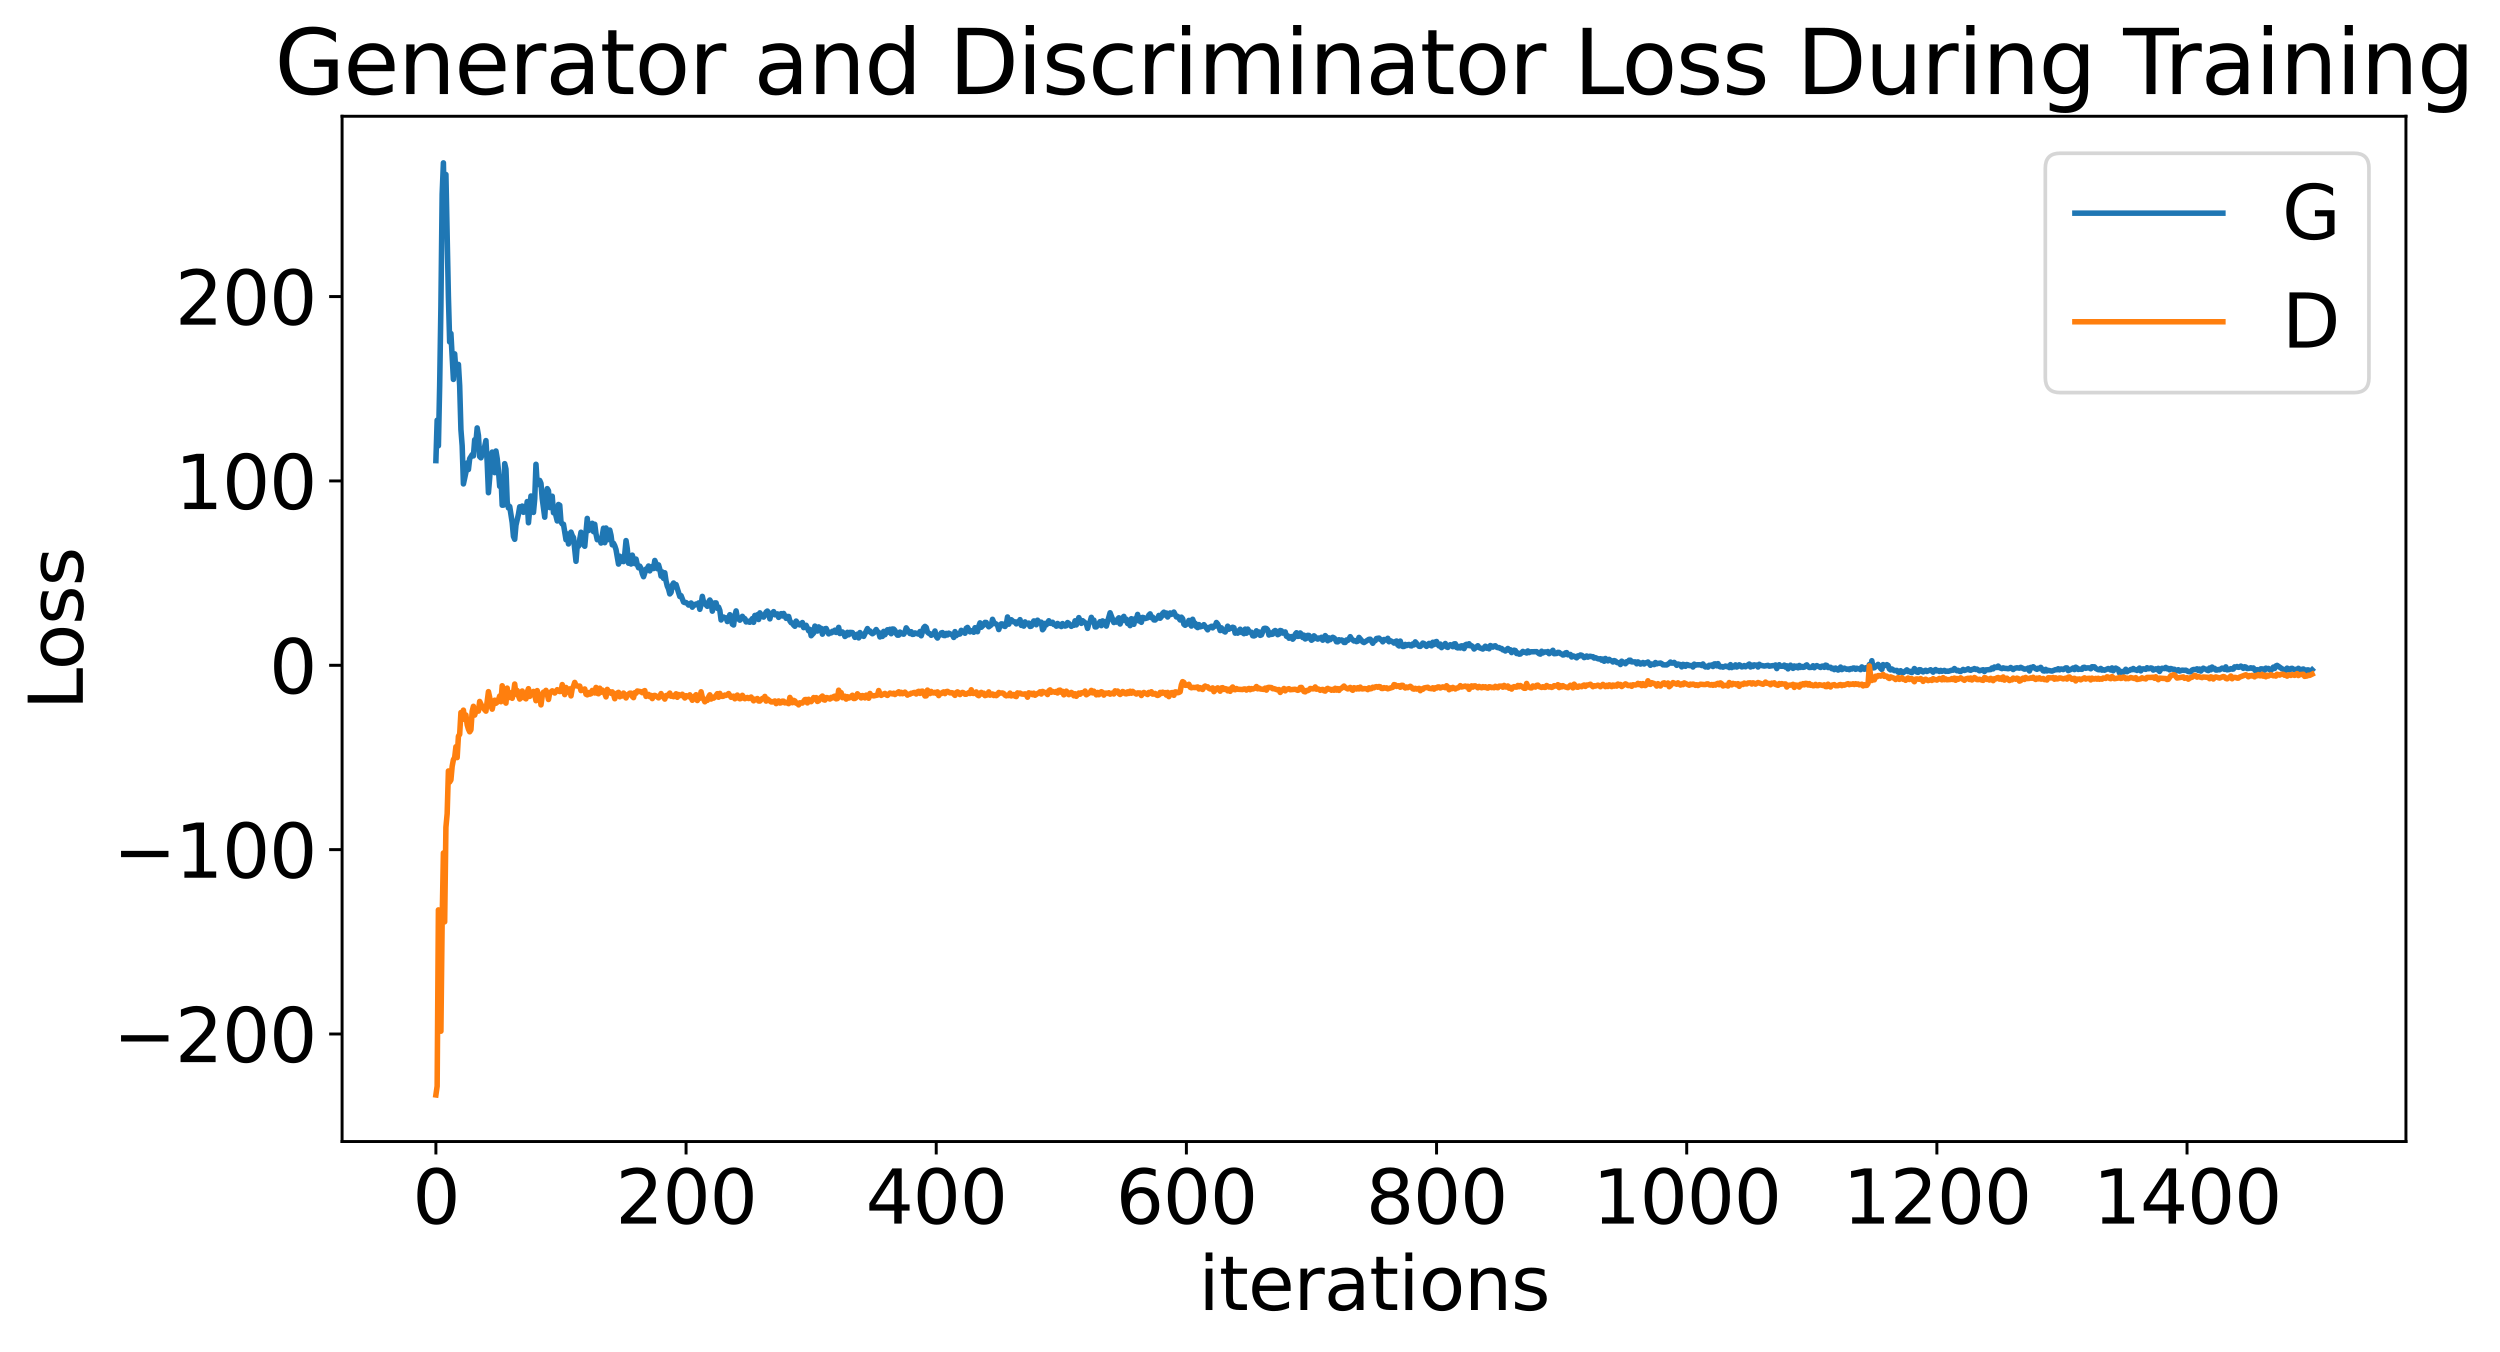 <?xml version="1.0" encoding="utf-8" standalone="no"?>
<!DOCTYPE svg PUBLIC "-//W3C//DTD SVG 1.1//EN"
  "http://www.w3.org/Graphics/SVG/1.1/DTD/svg11.dtd">
<svg xmlns:xlink="http://www.w3.org/1999/xlink" width="675.923pt" height="365.549pt" viewBox="0 0 675.923 365.549" xmlns="http://www.w3.org/2000/svg" version="1.1">
 <defs>
  <style type="text/css">*{stroke-linejoin: round; stroke-linecap: butt}</style>
 </defs>
 <g id="figure_1">
  <g id="patch_1">
   <path d="M 0 365.549 
L 675.923 365.549 
L 675.923 -0 
L 0 -0 
z
" style="fill: #ffffff"/>
  </g>
  <g id="axes_1">
   <g id="patch_2">
    <path d="M 92.491 308.636 
L 650.491 308.636 
L 650.491 31.436 
L 92.491 31.436 
z
" style="fill: #ffffff"/>
   </g>
   <g id="matplotlib.axis_1">
    <g id="xtick_1">
     <g id="line2d_1">
      <defs>
       <path id="m177678e9e8" d="M 0 0 
L 0 3.5 
" style="stroke: #000000; stroke-width: 0.8"/>
      </defs>
      <g>
       <use xlink:href="#m177678e9e8" x="117.854" y="308.636" style="stroke: #000000; stroke-width: 0.8"/>
      </g>
     </g>
     <g id="text_1">
      <!-- 0 -->
      <g transform="translate(111.492 330.833) scale(0.2 -0.2)">
       <defs>
        <path id="DejaVuSans-30" d="M 2034 4250 
Q 1547 4250 1301 3770 
Q 1056 3291 1056 2328 
Q 1056 1369 1301 889 
Q 1547 409 2034 409 
Q 2525 409 2770 889 
Q 3016 1369 3016 2328 
Q 3016 3291 2770 3770 
Q 2525 4250 2034 4250 
z
M 2034 4750 
Q 2819 4750 3233 4129 
Q 3647 3509 3647 2328 
Q 3647 1150 3233 529 
Q 2819 -91 2034 -91 
Q 1250 -91 836 529 
Q 422 1150 422 2328 
Q 422 3509 836 4129 
Q 1250 4750 2034 4750 
z
" transform="scale(0.016)"/>
       </defs>
       <use xlink:href="#DejaVuSans-30"/>
      </g>
     </g>
    </g>
    <g id="xtick_2">
     <g id="line2d_2">
      <g>
       <use xlink:href="#m177678e9e8" x="185.491" y="308.636" style="stroke: #000000; stroke-width: 0.8"/>
      </g>
     </g>
     <g id="text_2">
      <!-- 200 -->
      <g transform="translate(166.403 330.833) scale(0.2 -0.2)">
       <defs>
        <path id="DejaVuSans-32" d="M 1228 531 
L 3431 531 
L 3431 0 
L 469 0 
L 469 531 
Q 828 903 1448 1529 
Q 2069 2156 2228 2338 
Q 2531 2678 2651 2914 
Q 2772 3150 2772 3378 
Q 2772 3750 2511 3984 
Q 2250 4219 1831 4219 
Q 1534 4219 1204 4116 
Q 875 4013 500 3803 
L 500 4441 
Q 881 4594 1212 4672 
Q 1544 4750 1819 4750 
Q 2544 4750 2975 4387 
Q 3406 4025 3406 3419 
Q 3406 3131 3298 2873 
Q 3191 2616 2906 2266 
Q 2828 2175 2409 1742 
Q 1991 1309 1228 531 
z
" transform="scale(0.016)"/>
       </defs>
       <use xlink:href="#DejaVuSans-32"/>
       <use xlink:href="#DejaVuSans-30" x="63.623"/>
       <use xlink:href="#DejaVuSans-30" x="127.246"/>
      </g>
     </g>
    </g>
    <g id="xtick_3">
     <g id="line2d_3">
      <g>
       <use xlink:href="#m177678e9e8" x="253.127" y="308.636" style="stroke: #000000; stroke-width: 0.8"/>
      </g>
     </g>
     <g id="text_3">
      <!-- 400 -->
      <g transform="translate(234.039 330.833) scale(0.2 -0.2)">
       <defs>
        <path id="DejaVuSans-34" d="M 2419 4116 
L 825 1625 
L 2419 1625 
L 2419 4116 
z
M 2253 4666 
L 3047 4666 
L 3047 1625 
L 3713 1625 
L 3713 1100 
L 3047 1100 
L 3047 0 
L 2419 0 
L 2419 1100 
L 313 1100 
L 313 1709 
L 2253 4666 
z
" transform="scale(0.016)"/>
       </defs>
       <use xlink:href="#DejaVuSans-34"/>
       <use xlink:href="#DejaVuSans-30" x="63.623"/>
       <use xlink:href="#DejaVuSans-30" x="127.246"/>
      </g>
     </g>
    </g>
    <g id="xtick_4">
     <g id="line2d_4">
      <g>
       <use xlink:href="#m177678e9e8" x="320.763" y="308.636" style="stroke: #000000; stroke-width: 0.8"/>
      </g>
     </g>
     <g id="text_4">
      <!-- 600 -->
      <g transform="translate(301.676 330.833) scale(0.2 -0.2)">
       <defs>
        <path id="DejaVuSans-36" d="M 2113 2584 
Q 1688 2584 1439 2293 
Q 1191 2003 1191 1497 
Q 1191 994 1439 701 
Q 1688 409 2113 409 
Q 2538 409 2786 701 
Q 3034 994 3034 1497 
Q 3034 2003 2786 2293 
Q 2538 2584 2113 2584 
z
M 3366 4563 
L 3366 3988 
Q 3128 4100 2886 4159 
Q 2644 4219 2406 4219 
Q 1781 4219 1451 3797 
Q 1122 3375 1075 2522 
Q 1259 2794 1537 2939 
Q 1816 3084 2150 3084 
Q 2853 3084 3261 2657 
Q 3669 2231 3669 1497 
Q 3669 778 3244 343 
Q 2819 -91 2113 -91 
Q 1303 -91 875 529 
Q 447 1150 447 2328 
Q 447 3434 972 4092 
Q 1497 4750 2381 4750 
Q 2619 4750 2861 4703 
Q 3103 4656 3366 4563 
z
" transform="scale(0.016)"/>
       </defs>
       <use xlink:href="#DejaVuSans-36"/>
       <use xlink:href="#DejaVuSans-30" x="63.623"/>
       <use xlink:href="#DejaVuSans-30" x="127.246"/>
      </g>
     </g>
    </g>
    <g id="xtick_5">
     <g id="line2d_5">
      <g>
       <use xlink:href="#m177678e9e8" x="388.4" y="308.636" style="stroke: #000000; stroke-width: 0.8"/>
      </g>
     </g>
     <g id="text_5">
      <!-- 800 -->
      <g transform="translate(369.312 330.833) scale(0.2 -0.2)">
       <defs>
        <path id="DejaVuSans-38" d="M 2034 2216 
Q 1584 2216 1326 1975 
Q 1069 1734 1069 1313 
Q 1069 891 1326 650 
Q 1584 409 2034 409 
Q 2484 409 2743 651 
Q 3003 894 3003 1313 
Q 3003 1734 2745 1975 
Q 2488 2216 2034 2216 
z
M 1403 2484 
Q 997 2584 770 2862 
Q 544 3141 544 3541 
Q 544 4100 942 4425 
Q 1341 4750 2034 4750 
Q 2731 4750 3128 4425 
Q 3525 4100 3525 3541 
Q 3525 3141 3298 2862 
Q 3072 2584 2669 2484 
Q 3125 2378 3379 2068 
Q 3634 1759 3634 1313 
Q 3634 634 3220 271 
Q 2806 -91 2034 -91 
Q 1263 -91 848 271 
Q 434 634 434 1313 
Q 434 1759 690 2068 
Q 947 2378 1403 2484 
z
M 1172 3481 
Q 1172 3119 1398 2916 
Q 1625 2713 2034 2713 
Q 2441 2713 2670 2916 
Q 2900 3119 2900 3481 
Q 2900 3844 2670 4047 
Q 2441 4250 2034 4250 
Q 1625 4250 1398 4047 
Q 1172 3844 1172 3481 
z
" transform="scale(0.016)"/>
       </defs>
       <use xlink:href="#DejaVuSans-38"/>
       <use xlink:href="#DejaVuSans-30" x="63.623"/>
       <use xlink:href="#DejaVuSans-30" x="127.246"/>
      </g>
     </g>
    </g>
    <g id="xtick_6">
     <g id="line2d_6">
      <g>
       <use xlink:href="#m177678e9e8" x="456.036" y="308.636" style="stroke: #000000; stroke-width: 0.8"/>
      </g>
     </g>
     <g id="text_6">
      <!-- 1000 -->
      <g transform="translate(430.586 330.833) scale(0.2 -0.2)">
       <defs>
        <path id="DejaVuSans-31" d="M 794 531 
L 1825 531 
L 1825 4091 
L 703 3866 
L 703 4441 
L 1819 4666 
L 2450 4666 
L 2450 531 
L 3481 531 
L 3481 0 
L 794 0 
L 794 531 
z
" transform="scale(0.016)"/>
       </defs>
       <use xlink:href="#DejaVuSans-31"/>
       <use xlink:href="#DejaVuSans-30" x="63.623"/>
       <use xlink:href="#DejaVuSans-30" x="127.246"/>
       <use xlink:href="#DejaVuSans-30" x="190.869"/>
      </g>
     </g>
    </g>
    <g id="xtick_7">
     <g id="line2d_7">
      <g>
       <use xlink:href="#m177678e9e8" x="523.672" y="308.636" style="stroke: #000000; stroke-width: 0.8"/>
      </g>
     </g>
     <g id="text_7">
      <!-- 1200 -->
      <g transform="translate(498.222 330.833) scale(0.2 -0.2)">
       <use xlink:href="#DejaVuSans-31"/>
       <use xlink:href="#DejaVuSans-32" x="63.623"/>
       <use xlink:href="#DejaVuSans-30" x="127.246"/>
       <use xlink:href="#DejaVuSans-30" x="190.869"/>
      </g>
     </g>
    </g>
    <g id="xtick_8">
     <g id="line2d_8">
      <g>
       <use xlink:href="#m177678e9e8" x="591.309" y="308.636" style="stroke: #000000; stroke-width: 0.8"/>
      </g>
     </g>
     <g id="text_8">
      <!-- 1400 -->
      <g transform="translate(565.859 330.833) scale(0.2 -0.2)">
       <use xlink:href="#DejaVuSans-31"/>
       <use xlink:href="#DejaVuSans-34" x="63.623"/>
       <use xlink:href="#DejaVuSans-30" x="127.246"/>
       <use xlink:href="#DejaVuSans-30" x="190.869"/>
      </g>
     </g>
    </g>
    <g id="text_9">
     <!-- iterations -->
     <g transform="translate(324.036 354.189) scale(0.2 -0.2)">
      <defs>
       <path id="DejaVuSans-69" d="M 603 3500 
L 1178 3500 
L 1178 0 
L 603 0 
L 603 3500 
z
M 603 4863 
L 1178 4863 
L 1178 4134 
L 603 4134 
L 603 4863 
z
" transform="scale(0.016)"/>
       <path id="DejaVuSans-74" d="M 1172 4494 
L 1172 3500 
L 2356 3500 
L 2356 3053 
L 1172 3053 
L 1172 1153 
Q 1172 725 1289 603 
Q 1406 481 1766 481 
L 2356 481 
L 2356 0 
L 1766 0 
Q 1100 0 847 248 
Q 594 497 594 1153 
L 594 3053 
L 172 3053 
L 172 3500 
L 594 3500 
L 594 4494 
L 1172 4494 
z
" transform="scale(0.016)"/>
       <path id="DejaVuSans-65" d="M 3597 1894 
L 3597 1613 
L 953 1613 
Q 991 1019 1311 708 
Q 1631 397 2203 397 
Q 2534 397 2845 478 
Q 3156 559 3463 722 
L 3463 178 
Q 3153 47 2828 -22 
Q 2503 -91 2169 -91 
Q 1331 -91 842 396 
Q 353 884 353 1716 
Q 353 2575 817 3079 
Q 1281 3584 2069 3584 
Q 2775 3584 3186 3129 
Q 3597 2675 3597 1894 
z
M 3022 2063 
Q 3016 2534 2758 2815 
Q 2500 3097 2075 3097 
Q 1594 3097 1305 2825 
Q 1016 2553 972 2059 
L 3022 2063 
z
" transform="scale(0.016)"/>
       <path id="DejaVuSans-72" d="M 2631 2963 
Q 2534 3019 2420 3045 
Q 2306 3072 2169 3072 
Q 1681 3072 1420 2755 
Q 1159 2438 1159 1844 
L 1159 0 
L 581 0 
L 581 3500 
L 1159 3500 
L 1159 2956 
Q 1341 3275 1631 3429 
Q 1922 3584 2338 3584 
Q 2397 3584 2469 3576 
Q 2541 3569 2628 3553 
L 2631 2963 
z
" transform="scale(0.016)"/>
       <path id="DejaVuSans-61" d="M 2194 1759 
Q 1497 1759 1228 1600 
Q 959 1441 959 1056 
Q 959 750 1161 570 
Q 1363 391 1709 391 
Q 2188 391 2477 730 
Q 2766 1069 2766 1631 
L 2766 1759 
L 2194 1759 
z
M 3341 1997 
L 3341 0 
L 2766 0 
L 2766 531 
Q 2569 213 2275 61 
Q 1981 -91 1556 -91 
Q 1019 -91 701 211 
Q 384 513 384 1019 
Q 384 1609 779 1909 
Q 1175 2209 1959 2209 
L 2766 2209 
L 2766 2266 
Q 2766 2663 2505 2880 
Q 2244 3097 1772 3097 
Q 1472 3097 1187 3025 
Q 903 2953 641 2809 
L 641 3341 
Q 956 3463 1253 3523 
Q 1550 3584 1831 3584 
Q 2591 3584 2966 3190 
Q 3341 2797 3341 1997 
z
" transform="scale(0.016)"/>
       <path id="DejaVuSans-6f" d="M 1959 3097 
Q 1497 3097 1228 2736 
Q 959 2375 959 1747 
Q 959 1119 1226 758 
Q 1494 397 1959 397 
Q 2419 397 2687 759 
Q 2956 1122 2956 1747 
Q 2956 2369 2687 2733 
Q 2419 3097 1959 3097 
z
M 1959 3584 
Q 2709 3584 3137 3096 
Q 3566 2609 3566 1747 
Q 3566 888 3137 398 
Q 2709 -91 1959 -91 
Q 1206 -91 779 398 
Q 353 888 353 1747 
Q 353 2609 779 3096 
Q 1206 3584 1959 3584 
z
" transform="scale(0.016)"/>
       <path id="DejaVuSans-6e" d="M 3513 2113 
L 3513 0 
L 2938 0 
L 2938 2094 
Q 2938 2591 2744 2837 
Q 2550 3084 2163 3084 
Q 1697 3084 1428 2787 
Q 1159 2491 1159 1978 
L 1159 0 
L 581 0 
L 581 3500 
L 1159 3500 
L 1159 2956 
Q 1366 3272 1645 3428 
Q 1925 3584 2291 3584 
Q 2894 3584 3203 3211 
Q 3513 2838 3513 2113 
z
" transform="scale(0.016)"/>
       <path id="DejaVuSans-73" d="M 2834 3397 
L 2834 2853 
Q 2591 2978 2328 3040 
Q 2066 3103 1784 3103 
Q 1356 3103 1142 2972 
Q 928 2841 928 2578 
Q 928 2378 1081 2264 
Q 1234 2150 1697 2047 
L 1894 2003 
Q 2506 1872 2764 1633 
Q 3022 1394 3022 966 
Q 3022 478 2636 193 
Q 2250 -91 1575 -91 
Q 1294 -91 989 -36 
Q 684 19 347 128 
L 347 722 
Q 666 556 975 473 
Q 1284 391 1588 391 
Q 1994 391 2212 530 
Q 2431 669 2431 922 
Q 2431 1156 2273 1281 
Q 2116 1406 1581 1522 
L 1381 1569 
Q 847 1681 609 1914 
Q 372 2147 372 2553 
Q 372 3047 722 3315 
Q 1072 3584 1716 3584 
Q 2034 3584 2315 3537 
Q 2597 3491 2834 3397 
z
" transform="scale(0.016)"/>
      </defs>
      <use xlink:href="#DejaVuSans-69"/>
      <use xlink:href="#DejaVuSans-74" x="27.783"/>
      <use xlink:href="#DejaVuSans-65" x="66.992"/>
      <use xlink:href="#DejaVuSans-72" x="128.516"/>
      <use xlink:href="#DejaVuSans-61" x="169.629"/>
      <use xlink:href="#DejaVuSans-74" x="230.908"/>
      <use xlink:href="#DejaVuSans-69" x="270.117"/>
      <use xlink:href="#DejaVuSans-6f" x="297.9"/>
      <use xlink:href="#DejaVuSans-6e" x="359.082"/>
      <use xlink:href="#DejaVuSans-73" x="422.461"/>
     </g>
    </g>
   </g>
   <g id="matplotlib.axis_2">
    <g id="ytick_1">
     <g id="line2d_9">
      <defs>
       <path id="m75f1c5dc11" d="M 0 0 
L -3.5 0 
" style="stroke: #000000; stroke-width: 0.8"/>
      </defs>
      <g>
       <use xlink:href="#m75f1c5dc11" x="92.491" y="279.563" style="stroke: #000000; stroke-width: 0.8"/>
      </g>
     </g>
     <g id="text_10">
      <!-- −200 -->
      <g transform="translate(30.556 287.161) scale(0.2 -0.2)">
       <defs>
        <path id="DejaVuSans-2212" d="M 678 2272 
L 4684 2272 
L 4684 1741 
L 678 1741 
L 678 2272 
z
" transform="scale(0.016)"/>
       </defs>
       <use xlink:href="#DejaVuSans-2212"/>
       <use xlink:href="#DejaVuSans-32" x="83.789"/>
       <use xlink:href="#DejaVuSans-30" x="147.412"/>
       <use xlink:href="#DejaVuSans-30" x="211.035"/>
      </g>
     </g>
    </g>
    <g id="ytick_2">
     <g id="line2d_10">
      <g>
       <use xlink:href="#m75f1c5dc11" x="92.491" y="229.718" style="stroke: #000000; stroke-width: 0.8"/>
      </g>
     </g>
     <g id="text_11">
      <!-- −100 -->
      <g transform="translate(30.556 237.317) scale(0.2 -0.2)">
       <use xlink:href="#DejaVuSans-2212"/>
       <use xlink:href="#DejaVuSans-31" x="83.789"/>
       <use xlink:href="#DejaVuSans-30" x="147.412"/>
       <use xlink:href="#DejaVuSans-30" x="211.035"/>
      </g>
     </g>
    </g>
    <g id="ytick_3">
     <g id="line2d_11">
      <g>
       <use xlink:href="#m75f1c5dc11" x="92.491" y="179.874" style="stroke: #000000; stroke-width: 0.8"/>
      </g>
     </g>
     <g id="text_12">
      <!-- 0 -->
      <g transform="translate(72.766 187.472) scale(0.2 -0.2)">
       <use xlink:href="#DejaVuSans-30"/>
      </g>
     </g>
    </g>
    <g id="ytick_4">
     <g id="line2d_12">
      <g>
       <use xlink:href="#m75f1c5dc11" x="92.491" y="130.029" style="stroke: #000000; stroke-width: 0.8"/>
      </g>
     </g>
     <g id="text_13">
      <!-- 100 -->
      <g transform="translate(47.316 137.628) scale(0.2 -0.2)">
       <use xlink:href="#DejaVuSans-31"/>
       <use xlink:href="#DejaVuSans-30" x="63.623"/>
       <use xlink:href="#DejaVuSans-30" x="127.246"/>
      </g>
     </g>
    </g>
    <g id="ytick_5">
     <g id="line2d_13">
      <g>
       <use xlink:href="#m75f1c5dc11" x="92.491" y="80.185" style="stroke: #000000; stroke-width: 0.8"/>
      </g>
     </g>
     <g id="text_14">
      <!-- 200 -->
      <g transform="translate(47.316 87.783) scale(0.2 -0.2)">
       <use xlink:href="#DejaVuSans-32"/>
       <use xlink:href="#DejaVuSans-30" x="63.623"/>
       <use xlink:href="#DejaVuSans-30" x="127.246"/>
      </g>
     </g>
    </g>
    <g id="text_15">
     <!-- Loss -->
     <g transform="translate(22.397 191.971) rotate(-90) scale(0.2 -0.2)">
      <defs>
       <path id="DejaVuSans-4c" d="M 628 4666 
L 1259 4666 
L 1259 531 
L 3531 531 
L 3531 0 
L 628 0 
L 628 4666 
z
" transform="scale(0.016)"/>
      </defs>
      <use xlink:href="#DejaVuSans-4c"/>
      <use xlink:href="#DejaVuSans-6f" x="53.963"/>
      <use xlink:href="#DejaVuSans-73" x="115.145"/>
      <use xlink:href="#DejaVuSans-73" x="167.244"/>
     </g>
    </g>
   </g>
   <g id="line2d_14">
    <path d="M 117.854 124.532 
L 118.192 113.612 
L 118.531 120.52 
L 118.869 104.349 
L 119.207 82.759 
L 119.545 52.517 
L 119.883 44.036 
L 120.222 61.97 
L 120.56 47.185 
L 121.236 80.314 
L 121.574 92.451 
L 121.912 90.17 
L 122.589 102.578 
L 122.927 95.671 
L 123.265 100.332 
L 123.603 100.663 
L 123.942 98.525 
L 124.28 104.282 
L 124.618 116.143 
L 124.956 120.516 
L 125.294 130.835 
L 125.971 127.699 
L 126.309 125.168 
L 126.647 126.944 
L 126.985 124.006 
L 127.662 122.924 
L 128 123.258 
L 128.338 118.899 
L 128.676 119.564 
L 129.014 115.7 
L 129.352 117.745 
L 129.691 123.443 
L 130.029 123.775 
L 130.367 122.858 
L 130.705 122.302 
L 131.382 119.124 
L 131.72 125.018 
L 132.058 133.214 
L 132.396 129.162 
L 132.734 123.543 
L 133.072 122.232 
L 133.411 123.024 
L 133.749 127.785 
L 134.087 121.941 
L 134.425 123.982 
L 134.763 127.194 
L 135.102 131.485 
L 135.44 128.918 
L 135.778 136.59 
L 136.116 136.567 
L 136.454 125.362 
L 136.792 126.824 
L 137.131 135.707 
L 137.469 137.327 
L 137.807 136.946 
L 138.483 141.298 
L 138.822 145.048 
L 139.16 145.805 
L 139.498 141.998 
L 140.174 139.026 
L 140.512 137.02 
L 140.851 138.139 
L 141.189 136.828 
L 141.527 138.508 
L 141.865 138.221 
L 142.203 138.102 
L 142.542 135.609 
L 142.88 141.339 
L 143.556 134.107 
L 143.894 138.243 
L 144.232 138.539 
L 144.571 134.882 
L 144.909 125.535 
L 145.247 130.929 
L 145.585 130.996 
L 145.923 129.896 
L 146.262 130.702 
L 146.6 134.782 
L 147.276 139.834 
L 147.614 134.539 
L 147.952 132.113 
L 148.291 132.679 
L 148.629 137.227 
L 148.967 136.509 
L 149.305 134.165 
L 149.643 138.634 
L 149.982 137.087 
L 150.32 139.481 
L 150.658 140.848 
L 150.996 136.401 
L 151.334 136.61 
L 151.672 141.12 
L 152.011 141.657 
L 152.349 141.745 
L 153.025 145.931 
L 153.363 144.354 
L 153.702 147.068 
L 154.378 143.873 
L 154.716 144.823 
L 155.054 145.322 
L 155.731 151.758 
L 156.069 147.409 
L 156.407 147.688 
L 157.083 143.905 
L 157.422 146.885 
L 158.098 147.688 
L 158.774 140.161 
L 159.112 143.441 
L 159.451 141.701 
L 159.789 143.244 
L 160.127 141.486 
L 160.465 143.744 
L 160.803 141.753 
L 161.142 144.378 
L 161.48 145.925 
L 162.156 145.71 
L 162.494 146.822 
L 163.171 142.813 
L 163.509 146.723 
L 163.847 142.763 
L 164.185 145.959 
L 164.523 145.805 
L 164.862 143.312 
L 165.2 144.758 
L 165.538 147.303 
L 165.876 146.891 
L 166.214 147.575 
L 166.552 148.595 
L 167.229 152.507 
L 167.567 150.388 
L 167.905 151.806 
L 168.243 150.903 
L 168.582 151.841 
L 168.92 149.806 
L 169.258 146.162 
L 169.596 148.368 
L 169.934 152.273 
L 170.272 151.466 
L 170.611 152.492 
L 170.949 150.095 
L 171.625 152.384 
L 171.963 151.164 
L 172.302 152.662 
L 172.64 153.505 
L 172.978 153.07 
L 173.316 153.701 
L 173.654 155.076 
L 173.992 155.925 
L 174.669 153.861 
L 175.007 153.674 
L 175.345 153.035 
L 175.683 154.347 
L 176.022 153.599 
L 176.36 153.138 
L 176.698 153.719 
L 177.036 151.537 
L 177.374 152.382 
L 177.712 153.755 
L 178.051 152.731 
L 178.389 153.913 
L 178.727 155.763 
L 179.065 154.636 
L 179.403 156.375 
L 179.742 154.863 
L 180.08 157.097 
L 180.418 158.475 
L 180.756 159.246 
L 181.094 160.579 
L 181.432 160.178 
L 181.771 158.199 
L 182.109 157.633 
L 182.447 158.695 
L 182.785 158.059 
L 183.8 161.274 
L 184.138 161.05 
L 184.814 162.78 
L 185.152 162.932 
L 185.491 162.91 
L 185.829 163.164 
L 186.167 163.59 
L 186.843 163.029 
L 187.182 164.161 
L 187.52 163.437 
L 187.858 163.598 
L 188.196 163.303 
L 188.534 163.467 
L 188.872 163.018 
L 189.211 164.735 
L 189.549 163.475 
L 189.887 161.245 
L 190.225 162.806 
L 191.24 163.923 
L 191.578 162.747 
L 191.916 162.226 
L 192.254 162.846 
L 192.592 165.236 
L 192.931 163.231 
L 193.269 163.011 
L 193.607 163.004 
L 193.945 164.481 
L 194.283 164.159 
L 194.622 165.051 
L 194.96 167.617 
L 195.298 166.928 
L 195.636 166.829 
L 195.974 167.045 
L 196.312 167.041 
L 196.651 168.045 
L 197.327 166.199 
L 197.665 166.801 
L 198.003 168.76 
L 198.342 168.974 
L 198.68 166.435 
L 199.018 165.174 
L 199.356 167.037 
L 200.032 167.676 
L 200.371 167.355 
L 200.709 166.638 
L 201.047 167.117 
L 201.385 167.267 
L 201.723 168.15 
L 202.062 167.909 
L 202.4 168.147 
L 202.738 168.238 
L 203.414 167.241 
L 203.752 168.253 
L 204.091 166.4 
L 204.429 167.17 
L 204.767 166.21 
L 205.105 167.497 
L 205.443 165.699 
L 206.12 166.699 
L 206.458 166.841 
L 206.796 166.31 
L 207.134 165.48 
L 207.472 165.215 
L 207.811 165.669 
L 208.149 167.322 
L 208.487 165.914 
L 208.825 165.804 
L 209.163 165.368 
L 209.502 166.22 
L 209.84 166.206 
L 210.178 165.972 
L 210.516 166.914 
L 210.854 166.17 
L 211.192 165.912 
L 211.531 166.548 
L 211.869 165.863 
L 212.545 167.182 
L 212.883 166.678 
L 213.222 166.676 
L 213.56 167.876 
L 213.898 168.366 
L 214.236 168.45 
L 214.574 168.998 
L 214.912 169.32 
L 215.251 167.923 
L 215.927 168.844 
L 216.265 168.961 
L 216.603 168.782 
L 216.942 168.317 
L 217.28 169.689 
L 217.618 169.234 
L 217.956 169.061 
L 218.632 170.547 
L 218.971 170.172 
L 219.309 171.878 
L 219.985 171.137 
L 220.323 169.278 
L 220.662 169.726 
L 221 170.616 
L 221.338 169.496 
L 221.676 169.783 
L 222.014 169.89 
L 222.352 171.457 
L 223.029 170.001 
L 223.367 169.927 
L 224.043 171.38 
L 224.382 171.029 
L 224.72 171.125 
L 225.058 170.681 
L 225.396 170.877 
L 225.734 170.384 
L 226.072 170.987 
L 226.411 170.792 
L 226.749 169.625 
L 227.087 171.289 
L 227.425 170.927 
L 227.763 170.865 
L 228.102 171.212 
L 228.44 172.079 
L 228.778 171.845 
L 229.116 170.971 
L 229.454 171.625 
L 229.792 170.984 
L 230.469 171.029 
L 230.807 171.561 
L 231.145 172.322 
L 231.483 171.628 
L 231.822 171.468 
L 232.16 172.468 
L 232.498 171.026 
L 232.836 171.947 
L 233.174 171.484 
L 233.512 172.05 
L 234.527 169.948 
L 234.865 170.734 
L 235.203 170.584 
L 235.542 171.103 
L 235.88 171.348 
L 236.218 171.12 
L 236.894 170.211 
L 237.232 170.789 
L 237.571 170.98 
L 237.909 172.212 
L 238.247 171.754 
L 238.585 172.058 
L 238.923 170.71 
L 239.262 171.61 
L 239.938 170.276 
L 240.276 170.921 
L 240.614 170.143 
L 240.952 171.336 
L 241.291 170.059 
L 241.629 170.093 
L 241.967 170.47 
L 242.305 171.274 
L 242.643 171.728 
L 242.982 171.723 
L 243.32 170.899 
L 243.996 171.378 
L 244.334 171.46 
L 244.672 170.901 
L 245.011 169.755 
L 246.025 171.284 
L 246.363 170.797 
L 246.702 171.525 
L 247.04 171.481 
L 247.378 171.125 
L 248.392 171.451 
L 248.731 170.747 
L 249.069 171.894 
L 249.745 169.706 
L 250.083 169.358 
L 250.422 169.628 
L 250.76 170.895 
L 251.098 171.221 
L 251.436 171.328 
L 251.774 171.762 
L 252.112 171.42 
L 252.451 171.51 
L 252.789 170.605 
L 253.127 172.064 
L 253.465 172.504 
L 253.803 171.731 
L 254.142 171.718 
L 254.48 171.127 
L 254.818 171.028 
L 255.156 171.814 
L 255.494 171.843 
L 255.832 171.261 
L 256.171 171.662 
L 256.509 171.188 
L 257.523 171.681 
L 257.862 172.343 
L 258.2 170.773 
L 258.538 171.851 
L 258.876 171.336 
L 259.214 171.471 
L 259.552 171.404 
L 259.891 170.429 
L 260.229 170.752 
L 260.567 170.623 
L 260.905 171.205 
L 261.243 169.869 
L 261.582 169.637 
L 262.258 170.828 
L 262.596 170.552 
L 262.934 170.519 
L 263.272 170.942 
L 263.611 169.719 
L 263.949 169.863 
L 264.287 170.789 
L 264.625 169.309 
L 264.963 168.405 
L 265.302 169.593 
L 265.978 168.929 
L 266.316 168.277 
L 266.654 168.304 
L 266.992 169.014 
L 267.331 169.461 
L 268.007 168.954 
L 268.345 167.445 
L 268.683 168.252 
L 269.022 168.569 
L 269.36 168.73 
L 269.698 169.044 
L 270.036 170.208 
L 270.374 169.181 
L 270.712 168.673 
L 271.051 168.708 
L 271.389 169.243 
L 271.727 169.377 
L 272.065 168.851 
L 272.403 166.813 
L 272.742 168.761 
L 273.08 168 
L 273.418 167.565 
L 274.094 168.156 
L 274.432 168.132 
L 274.771 168.675 
L 275.109 168.119 
L 275.447 168.305 
L 275.785 167.536 
L 276.123 169.079 
L 276.462 168.406 
L 276.8 169.281 
L 277.138 168.148 
L 277.476 168.594 
L 277.814 168.733 
L 278.152 168.471 
L 278.491 169.372 
L 278.829 169.293 
L 279.505 167.888 
L 279.843 167.937 
L 280.182 168.913 
L 280.52 167.686 
L 281.196 168.453 
L 281.534 168.226 
L 281.872 170.263 
L 282.211 169.858 
L 282.549 168.551 
L 282.887 168.947 
L 283.563 167.837 
L 283.902 168.529 
L 284.24 168.526 
L 284.578 168.242 
L 284.916 168.846 
L 285.254 168.793 
L 285.592 169.295 
L 285.931 168.568 
L 286.269 169.157 
L 286.607 168.842 
L 286.945 169.404 
L 287.283 168.601 
L 287.622 169.158 
L 287.96 169.262 
L 288.298 169.167 
L 288.636 168.319 
L 288.974 168.554 
L 289.651 169.344 
L 289.989 168.986 
L 290.327 169.063 
L 290.665 167.845 
L 291.003 168.952 
L 291.68 166.987 
L 292.356 168.536 
L 292.694 167.813 
L 293.709 168.654 
L 294.047 169.891 
L 294.385 168.602 
L 294.723 168.123 
L 295.062 166.913 
L 295.4 168.156 
L 295.738 167.662 
L 296.076 169.488 
L 296.414 169.486 
L 297.429 168.073 
L 297.767 169.155 
L 298.105 167.874 
L 298.443 168.346 
L 298.782 168.077 
L 299.12 169.272 
L 300.134 165.679 
L 301.149 168.312 
L 301.487 167.853 
L 301.825 168.206 
L 302.163 167.42 
L 302.502 167.037 
L 302.84 168.705 
L 303.516 167.087 
L 303.854 166.654 
L 304.192 167.786 
L 304.531 167.416 
L 304.869 168.57 
L 305.207 168.491 
L 305.545 169.155 
L 305.883 167.279 
L 306.222 168.56 
L 306.56 168.788 
L 306.898 167.281 
L 307.236 167.404 
L 307.574 166.122 
L 307.912 167.891 
L 308.251 166.997 
L 308.589 168.253 
L 308.927 166.923 
L 309.265 167.016 
L 309.603 167.241 
L 310.28 167.045 
L 310.618 166.305 
L 310.956 165.976 
L 311.294 167.001 
L 311.632 166.834 
L 311.971 167.605 
L 312.309 167.629 
L 312.647 167.288 
L 312.985 167.104 
L 313.323 166.398 
L 313.662 167.148 
L 314 166.744 
L 314.338 165.842 
L 314.676 165.519 
L 315.014 166.31 
L 315.352 165.741 
L 315.691 166.816 
L 316.367 165.723 
L 316.705 166.108 
L 317.382 165.49 
L 318.058 166.795 
L 318.396 166.654 
L 319.072 167.621 
L 319.411 166.864 
L 319.749 167.267 
L 320.087 168.778 
L 320.425 169.055 
L 320.763 168.762 
L 321.102 168.711 
L 321.44 167.743 
L 322.116 169.265 
L 322.454 167.433 
L 322.792 168.345 
L 323.131 168.503 
L 323.469 169.431 
L 323.807 169.685 
L 324.145 168.871 
L 324.483 169.484 
L 325.16 169.279 
L 325.498 168.892 
L 326.512 170.281 
L 326.851 169.651 
L 327.189 169.556 
L 327.527 169.332 
L 327.865 169.753 
L 328.203 169.246 
L 328.542 169.301 
L 328.88 168.308 
L 329.218 168.719 
L 329.556 169.429 
L 329.894 170.479 
L 330.232 169.746 
L 330.571 170.423 
L 331.247 170.868 
L 331.585 170.271 
L 331.923 169.304 
L 332.262 170.119 
L 332.6 169.768 
L 332.938 169.858 
L 333.276 169.587 
L 333.614 169.717 
L 333.952 171.182 
L 334.291 170.773 
L 334.629 171.187 
L 334.967 170.514 
L 335.305 170.129 
L 335.643 170.984 
L 335.982 171.018 
L 336.32 171.33 
L 336.658 170.098 
L 336.996 171.202 
L 337.334 170.095 
L 337.672 170.642 
L 338.011 170.955 
L 338.349 170.938 
L 338.687 171.877 
L 339.025 171.941 
L 339.363 171.802 
L 339.702 170.554 
L 340.04 170.961 
L 340.378 170.872 
L 340.716 171.782 
L 341.054 171.653 
L 341.731 169.935 
L 342.069 169.855 
L 342.407 169.939 
L 342.745 170.29 
L 343.083 171.688 
L 343.422 171.086 
L 343.76 171.52 
L 344.098 171.452 
L 344.436 170.691 
L 344.774 170.478 
L 345.112 170.687 
L 345.451 171.598 
L 345.789 171.429 
L 346.127 170.469 
L 346.465 170.552 
L 346.803 171.171 
L 347.142 171.077 
L 347.48 170.857 
L 347.818 172.027 
L 348.156 171.897 
L 348.494 172.553 
L 348.832 172.187 
L 349.171 172.12 
L 349.509 172.813 
L 349.847 172.432 
L 350.185 171.505 
L 350.523 171.079 
L 350.862 172.052 
L 351.2 172.019 
L 351.538 171.139 
L 351.876 171.457 
L 352.214 172.361 
L 352.552 171.736 
L 352.891 172.753 
L 353.229 172.572 
L 353.567 171.778 
L 353.905 171.812 
L 354.243 172.632 
L 354.582 173.099 
L 354.92 172.871 
L 355.258 171.912 
L 355.596 172.195 
L 355.934 172.633 
L 356.272 172.796 
L 356.611 172.499 
L 356.949 172.658 
L 357.287 172.306 
L 357.625 173.088 
L 357.963 172.752 
L 358.302 171.854 
L 358.64 172.249 
L 358.978 173.238 
L 359.316 172.466 
L 359.654 172.944 
L 359.992 172.539 
L 360.331 172.308 
L 360.669 172.476 
L 361.007 172.806 
L 361.345 173.51 
L 361.683 173.535 
L 362.022 172.966 
L 362.36 173.196 
L 362.698 173.029 
L 363.036 173.17 
L 363.374 173.694 
L 363.712 173.696 
L 364.051 173.026 
L 364.389 173.164 
L 364.727 172.774 
L 365.065 172.144 
L 365.403 172.728 
L 366.08 173.301 
L 366.418 173.212 
L 366.756 173.474 
L 367.094 173.355 
L 367.432 172.341 
L 368.447 173.546 
L 368.785 173.717 
L 370.138 172.846 
L 370.476 172.831 
L 371.152 173.915 
L 371.491 173.329 
L 371.829 173.221 
L 372.167 172.634 
L 372.843 172.525 
L 373.182 172.9 
L 373.52 172.995 
L 373.858 173.527 
L 374.196 172.911 
L 374.872 173.067 
L 375.211 172.58 
L 375.549 173.507 
L 375.887 173.224 
L 376.563 173.55 
L 376.902 173.87 
L 377.24 173.464 
L 377.578 173.31 
L 377.916 174.37 
L 378.254 174.642 
L 378.592 173.337 
L 378.931 174.512 
L 379.269 174.79 
L 379.607 174.779 
L 379.945 174.237 
L 380.283 174.549 
L 380.622 174.3 
L 380.96 174.251 
L 381.298 174.572 
L 381.636 174.631 
L 381.974 174.101 
L 382.312 174.359 
L 382.651 173.547 
L 383.665 174.726 
L 384.003 174.763 
L 384.342 174.404 
L 384.68 173.869 
L 385.018 174.002 
L 385.356 174.499 
L 385.694 174.762 
L 386.032 174.238 
L 386.371 173.961 
L 386.709 174.457 
L 387.047 174.608 
L 387.385 173.651 
L 387.723 174.263 
L 388.062 173.571 
L 388.4 173.446 
L 388.738 174.284 
L 389.076 174.647 
L 389.414 174.144 
L 389.752 175.099 
L 390.091 174.593 
L 390.429 174.674 
L 390.767 173.987 
L 391.105 174.893 
L 391.443 175.041 
L 391.782 174.521 
L 392.12 174.312 
L 392.458 174.41 
L 392.796 174.845 
L 393.134 174.092 
L 393.472 174.054 
L 393.811 175.057 
L 394.149 175.179 
L 394.487 174.763 
L 394.825 175.189 
L 395.163 174.606 
L 395.502 174.644 
L 395.84 175.36 
L 396.178 174.345 
L 396.516 174.196 
L 396.854 174.545 
L 397.192 174.056 
L 397.531 174.604 
L 397.869 174.591 
L 398.207 174.858 
L 398.545 175.47 
L 399.56 174.592 
L 399.898 175.086 
L 400.912 175.48 
L 401.589 174.721 
L 401.927 175.257 
L 402.265 174.919 
L 402.603 175.418 
L 402.942 174.536 
L 403.28 174.685 
L 403.618 174.961 
L 403.956 174.675 
L 404.294 174.602 
L 404.632 174.977 
L 404.971 175.109 
L 405.309 175.082 
L 405.647 175.328 
L 405.985 175.333 
L 406.323 175.704 
L 406.662 175.75 
L 407 176.005 
L 407.676 175.331 
L 408.014 175.821 
L 408.352 175.671 
L 408.691 176.438 
L 409.029 176.023 
L 409.367 175.79 
L 409.705 175.893 
L 410.043 176.684 
L 410.382 176.53 
L 410.72 176.862 
L 411.058 176.828 
L 411.734 176.121 
L 412.072 176.371 
L 412.411 176.283 
L 412.749 176.551 
L 413.087 175.999 
L 413.425 176.438 
L 413.763 176.233 
L 415.454 176.191 
L 416.131 176.74 
L 416.469 176.851 
L 416.807 176.071 
L 417.145 176.531 
L 417.483 176.313 
L 417.822 176.242 
L 418.16 176.342 
L 418.498 176.155 
L 418.836 176.731 
L 419.512 176.219 
L 419.851 175.823 
L 420.189 176.738 
L 420.865 176.679 
L 421.203 176.371 
L 421.542 176.406 
L 421.88 176.716 
L 422.218 176.815 
L 422.556 177.092 
L 422.894 177.029 
L 423.232 176.541 
L 423.571 176.448 
L 423.909 177.046 
L 424.585 176.949 
L 424.923 177.624 
L 425.262 177.333 
L 425.6 177.418 
L 426.276 177.852 
L 426.614 177.332 
L 426.952 177.405 
L 427.291 177.087 
L 427.629 177.158 
L 427.967 177.398 
L 428.305 177.791 
L 428.643 177.674 
L 428.982 177.361 
L 429.32 177.672 
L 429.658 177.466 
L 429.996 177.429 
L 430.334 177.569 
L 430.672 177.546 
L 431.011 177.915 
L 431.349 177.811 
L 432.025 178.111 
L 432.363 178.167 
L 432.702 178.094 
L 433.04 178.495 
L 433.378 178.182 
L 433.716 178.777 
L 434.054 178.035 
L 434.731 178.679 
L 435.069 178.273 
L 435.407 178.558 
L 435.745 178.646 
L 436.083 178.98 
L 436.422 178.604 
L 436.76 178.728 
L 437.098 179.087 
L 437.436 179.201 
L 437.774 179.16 
L 438.112 179.666 
L 438.451 178.767 
L 439.465 179.45 
L 439.803 178.899 
L 440.142 178.942 
L 440.48 178.5 
L 440.818 178.51 
L 441.156 178.949 
L 442.171 178.964 
L 442.509 179.469 
L 442.847 178.958 
L 443.185 179.147 
L 443.523 179.543 
L 443.862 179.428 
L 444.2 179.128 
L 444.538 179.518 
L 444.876 179.204 
L 445.214 179.223 
L 445.552 178.986 
L 446.229 179.874 
L 446.567 179.518 
L 447.243 179.686 
L 447.582 179.129 
L 447.92 179.487 
L 448.258 179.334 
L 448.596 179.359 
L 448.934 179.263 
L 449.272 179.425 
L 449.611 179.75 
L 450.625 179.777 
L 451.302 179.345 
L 451.64 179.002 
L 451.978 179.287 
L 452.316 179.275 
L 452.654 179.093 
L 453.331 179.884 
L 453.669 179.531 
L 454.345 179.715 
L 454.683 180.303 
L 455.022 179.627 
L 455.36 179.712 
L 455.698 180.148 
L 456.036 179.67 
L 456.374 179.744 
L 456.712 179.947 
L 457.389 179.939 
L 457.727 180.335 
L 458.065 179.566 
L 458.403 179.855 
L 458.742 179.741 
L 459.756 179.744 
L 460.094 179.931 
L 460.432 179.521 
L 460.771 180.094 
L 461.109 180.325 
L 461.447 180.14 
L 461.785 180.371 
L 462.123 179.869 
L 462.462 179.964 
L 462.8 179.779 
L 463.138 180.203 
L 463.476 179.514 
L 463.814 179.483 
L 464.152 180.026 
L 464.491 179.427 
L 464.829 180.163 
L 465.167 180.307 
L 465.505 180.214 
L 465.843 180.38 
L 466.52 180.086 
L 466.858 180.226 
L 467.196 180.134 
L 467.534 180.485 
L 467.872 179.7 
L 468.211 180.486 
L 468.549 180.186 
L 468.887 180.301 
L 469.225 179.763 
L 469.563 180.343 
L 469.902 180.166 
L 470.24 179.745 
L 470.578 179.913 
L 470.916 180.311 
L 471.254 180.227 
L 471.592 179.954 
L 471.931 180.269 
L 472.945 179.541 
L 473.283 180.33 
L 473.622 179.814 
L 473.96 180.189 
L 474.298 179.754 
L 474.636 179.853 
L 474.974 179.818 
L 475.312 180.341 
L 475.651 179.606 
L 475.989 179.87 
L 477.003 180.08 
L 478.018 179.897 
L 478.356 180.11 
L 479.371 179.963 
L 479.709 179.986 
L 480.047 179.786 
L 480.385 180.759 
L 480.723 180.033 
L 481.062 179.725 
L 481.4 180.118 
L 482.076 180.137 
L 482.414 179.824 
L 482.752 180.374 
L 483.091 180.012 
L 483.429 180.842 
L 483.767 180.215 
L 484.105 179.846 
L 484.782 180.705 
L 485.12 180.053 
L 485.458 180.44 
L 485.796 180.11 
L 486.134 180.557 
L 486.472 179.928 
L 486.811 180.445 
L 487.149 180.183 
L 487.487 180.432 
L 487.825 180.367 
L 488.163 179.936 
L 488.502 179.761 
L 488.84 180.232 
L 489.178 180.467 
L 489.854 180.411 
L 490.192 180 
L 490.531 180.531 
L 490.869 180.113 
L 491.207 179.964 
L 492.222 180.46 
L 492.56 180.126 
L 492.898 180.087 
L 493.236 180.429 
L 493.574 179.835 
L 493.912 179.933 
L 494.251 180.478 
L 494.927 180.413 
L 495.265 180.786 
L 495.603 180.681 
L 495.942 181.04 
L 496.28 180.619 
L 496.618 180.822 
L 496.956 181.162 
L 497.294 181.01 
L 497.632 180.358 
L 497.971 181.033 
L 498.647 180.651 
L 499.323 180.962 
L 499.662 180.874 
L 500 181.058 
L 500.338 180.778 
L 500.676 180.886 
L 501.014 180.623 
L 501.352 180.617 
L 501.691 180.961 
L 502.029 180.675 
L 502.367 180.829 
L 502.705 180.788 
L 503.043 181.056 
L 503.382 180.314 
L 503.72 180.775 
L 504.058 180.939 
L 504.396 180.543 
L 505.072 181.169 
L 505.411 179.688 
L 505.749 180.393 
L 506.087 178.64 
L 506.425 180.574 
L 506.763 180.541 
L 507.778 179.635 
L 508.454 180.679 
L 508.792 181.002 
L 509.131 179.693 
L 509.469 179.872 
L 509.807 179.912 
L 510.145 179.702 
L 510.483 179.916 
L 510.822 180.866 
L 511.16 181.119 
L 511.498 180.87 
L 512.174 181.317 
L 512.851 181.259 
L 513.189 181.713 
L 513.527 181.802 
L 513.865 181.343 
L 514.203 181.74 
L 514.542 181.871 
L 515.218 181.38 
L 515.556 181.109 
L 515.894 181.579 
L 516.232 181.457 
L 516.571 181.756 
L 516.909 181.834 
L 517.247 181.453 
L 517.585 180.758 
L 517.923 181.093 
L 518.262 181.698 
L 518.6 181.773 
L 518.938 181.055 
L 519.276 181.09 
L 519.614 181.502 
L 519.952 181.665 
L 520.291 181.355 
L 520.629 181.226 
L 520.967 181.543 
L 521.982 181.081 
L 522.658 181.727 
L 522.996 181.237 
L 523.334 181.032 
L 523.672 181.377 
L 524.011 181.302 
L 524.349 181.536 
L 524.687 181.258 
L 525.025 181.493 
L 525.702 181.257 
L 526.04 181.514 
L 526.378 181.436 
L 526.716 181.514 
L 527.731 181.19 
L 528.069 181.198 
L 528.407 180.76 
L 529.083 181.347 
L 529.422 181.246 
L 529.76 181.498 
L 530.098 181.551 
L 530.774 180.992 
L 531.112 181.268 
L 531.789 181.036 
L 532.127 180.82 
L 532.465 181.139 
L 532.803 181.229 
L 533.142 181.017 
L 533.48 180.951 
L 533.818 180.765 
L 534.156 180.996 
L 534.494 180.902 
L 535.171 181.355 
L 536.185 181.077 
L 536.523 181.562 
L 536.862 181.129 
L 538.214 181.024 
L 538.552 180.608 
L 538.891 180.841 
L 539.229 180.342 
L 539.905 180.471 
L 540.243 180.089 
L 540.582 180.507 
L 541.258 180.773 
L 541.596 180.57 
L 541.934 180.692 
L 542.611 180.743 
L 542.949 180.807 
L 543.287 180.72 
L 543.625 180.471 
L 544.302 181.015 
L 544.64 180.709 
L 545.316 180.55 
L 545.992 180.649 
L 546.331 180.427 
L 547.345 180.915 
L 548.022 180.822 
L 548.36 180.621 
L 548.698 181.404 
L 549.036 180.454 
L 549.374 180.566 
L 549.712 180.27 
L 550.389 180.816 
L 550.727 180.96 
L 551.065 180.682 
L 551.403 180.771 
L 551.742 180.437 
L 552.418 181.367 
L 552.756 181.425 
L 553.094 180.975 
L 553.432 181.395 
L 553.771 181.244 
L 554.785 181.44 
L 555.8 181.039 
L 556.138 181.078 
L 556.476 180.805 
L 556.814 181.11 
L 557.152 180.895 
L 557.491 180.885 
L 557.829 181.03 
L 558.505 180.582 
L 558.843 180.582 
L 559.182 181.302 
L 560.196 180.851 
L 560.534 180.597 
L 560.872 181.034 
L 561.211 180.388 
L 561.549 180.596 
L 561.887 180.993 
L 562.225 180.906 
L 562.902 180.965 
L 563.24 180.463 
L 563.578 180.414 
L 563.916 180.689 
L 564.254 180.572 
L 564.931 180.594 
L 565.269 180.818 
L 565.607 180.274 
L 566.283 180.3 
L 566.622 180.73 
L 567.298 181.066 
L 567.636 181.077 
L 567.974 180.729 
L 568.312 181.183 
L 568.651 181.068 
L 568.989 181.206 
L 570.003 180.753 
L 570.68 181.15 
L 571.018 180.588 
L 571.356 181.35 
L 571.694 180.812 
L 572.032 180.634 
L 572.709 181.003 
L 573.047 181.942 
L 573.723 181.543 
L 574.062 181.754 
L 574.4 181.611 
L 574.738 180.954 
L 575.076 181.599 
L 575.414 181.326 
L 575.752 181.276 
L 576.091 181.005 
L 576.429 181.056 
L 576.767 180.747 
L 577.105 181.066 
L 577.443 181.051 
L 577.782 181.267 
L 578.458 180.628 
L 578.796 181.383 
L 579.134 180.932 
L 579.472 180.821 
L 580.149 180.968 
L 580.487 180.532 
L 580.825 180.798 
L 581.163 180.773 
L 581.502 180.594 
L 581.84 180.665 
L 582.178 181.172 
L 582.854 180.831 
L 583.192 181.058 
L 583.531 180.702 
L 583.869 181.537 
L 584.207 180.986 
L 584.545 180.681 
L 585.222 180.755 
L 585.56 180.45 
L 585.898 180.817 
L 586.236 180.73 
L 586.574 181.09 
L 586.912 180.75 
L 587.589 180.965 
L 587.927 180.969 
L 588.265 181.427 
L 588.603 181.365 
L 588.942 181.071 
L 589.28 181.438 
L 589.956 181.191 
L 590.632 181.239 
L 590.971 181.198 
L 591.647 181.562 
L 592.323 181.654 
L 592.662 181.168 
L 593 181.024 
L 593.676 180.997 
L 594.014 180.83 
L 594.352 181.266 
L 594.691 180.895 
L 595.029 181.437 
L 595.705 180.66 
L 596.043 180.863 
L 596.382 180.927 
L 596.72 181.189 
L 597.058 181.306 
L 597.396 180.611 
L 597.734 181.089 
L 598.072 180.354 
L 598.411 180.853 
L 598.749 180.703 
L 599.087 181.158 
L 599.425 181.163 
L 599.763 181.017 
L 600.102 181.091 
L 600.778 180.642 
L 601.454 180.971 
L 601.792 180.304 
L 602.131 181.095 
L 602.807 180.996 
L 603.145 180.782 
L 603.483 180.924 
L 603.822 180.891 
L 604.16 180.308 
L 604.498 180.384 
L 604.836 180.216 
L 605.174 180.42 
L 605.512 180.373 
L 605.851 180.095 
L 606.189 180.284 
L 606.527 180.696 
L 606.865 180.275 
L 607.203 180.355 
L 607.542 180.752 
L 608.218 180.687 
L 608.556 180.546 
L 608.894 180.686 
L 609.232 180.593 
L 609.909 181.486 
L 610.247 181.055 
L 610.585 181.512 
L 610.923 181.051 
L 611.262 180.828 
L 611.938 180.885 
L 612.276 181.202 
L 612.614 180.651 
L 612.952 180.824 
L 613.291 180.728 
L 613.967 181.314 
L 614.643 180.373 
L 614.982 180.745 
L 615.32 180.052 
L 615.658 179.902 
L 617.011 180.838 
L 618.025 181.259 
L 618.363 180.645 
L 618.702 181.114 
L 619.04 181.159 
L 619.378 180.746 
L 619.716 180.699 
L 620.392 181.114 
L 620.731 180.973 
L 621.069 181.258 
L 621.407 180.696 
L 622.083 181.216 
L 622.422 180.964 
L 622.76 180.879 
L 623.098 181.12 
L 623.436 181.608 
L 623.774 181.123 
L 624.112 181.126 
L 624.451 181.371 
L 624.789 181.437 
L 625.127 181.094 
L 625.127 181.094 
" clip-path="url(#p2465eddf03)" style="fill: none; stroke: #1f77b4; stroke-width: 1.5; stroke-linecap: square"/>
   </g>
   <g id="line2d_15">
    <path d="M 117.854 296.036 
L 118.192 293.671 
L 118.531 246.012 
L 118.869 269.986 
L 119.207 278.805 
L 119.545 248.797 
L 119.883 230.62 
L 120.222 249.231 
L 120.56 223.688 
L 120.898 220.005 
L 121.236 208.448 
L 121.574 211.428 
L 121.912 210.882 
L 122.251 207.173 
L 122.589 205.398 
L 122.927 204.796 
L 123.265 201.902 
L 123.603 204.825 
L 123.942 199.04 
L 124.28 198.543 
L 124.618 192.65 
L 124.956 193.698 
L 125.294 192.007 
L 125.632 194.532 
L 125.971 193.321 
L 126.309 195.95 
L 126.647 197.127 
L 126.985 197.852 
L 127.323 197.332 
L 127.662 192.322 
L 128 190.968 
L 128.338 193.335 
L 128.676 192.208 
L 129.352 192.262 
L 129.691 189.654 
L 130.367 191.108 
L 131.382 192.268 
L 132.058 187.001 
L 132.396 188.56 
L 132.734 190.703 
L 133.072 191.731 
L 133.411 190.153 
L 133.749 189.313 
L 134.087 190.141 
L 134.425 189.86 
L 134.763 189.2 
L 135.102 188.182 
L 135.44 189.725 
L 135.778 185.409 
L 136.116 186.784 
L 136.454 189.527 
L 136.792 190.101 
L 137.131 186.044 
L 137.469 188.646 
L 137.807 187.302 
L 138.145 187.323 
L 138.483 188.795 
L 138.822 187.483 
L 139.16 184.947 
L 139.498 187.694 
L 139.836 186.692 
L 140.174 188.119 
L 140.512 189 
L 141.189 186.832 
L 141.527 188.621 
L 141.865 188.361 
L 142.203 188.945 
L 142.542 187.132 
L 142.88 186.202 
L 143.218 188.284 
L 143.894 187.197 
L 144.232 186.938 
L 144.571 187.869 
L 144.909 189.449 
L 145.247 186.719 
L 145.585 187.926 
L 145.923 188.029 
L 146.262 190.578 
L 146.6 188.203 
L 146.938 187.139 
L 147.276 187.142 
L 147.614 186.651 
L 147.952 187.647 
L 148.291 189.12 
L 148.629 187.357 
L 149.305 186.781 
L 149.982 187.369 
L 150.658 186.468 
L 150.996 186.836 
L 151.334 186.971 
L 151.672 186.9 
L 152.011 185.093 
L 152.687 187.795 
L 153.025 185.874 
L 153.363 187.043 
L 153.702 187.16 
L 154.04 186.253 
L 154.378 188.145 
L 154.716 186.174 
L 155.054 185.537 
L 155.392 184.508 
L 155.731 185.289 
L 156.069 185.491 
L 156.745 185.506 
L 157.083 186.707 
L 158.098 186.282 
L 158.436 187.691 
L 158.774 187.862 
L 159.112 187.248 
L 159.451 187.676 
L 159.789 187.56 
L 160.127 186.671 
L 160.465 186.807 
L 160.803 187.358 
L 161.142 185.867 
L 161.48 187.428 
L 161.818 187.569 
L 162.156 186.076 
L 162.494 187.169 
L 162.832 186.573 
L 163.509 187.488 
L 163.847 188.414 
L 164.185 186.392 
L 164.523 186.977 
L 164.862 187.007 
L 165.2 187.455 
L 165.538 187.063 
L 165.876 187.688 
L 166.214 188.914 
L 166.552 187.573 
L 167.229 187.192 
L 167.567 188.389 
L 167.905 187.799 
L 168.243 188.176 
L 168.582 187.386 
L 168.92 187.752 
L 169.258 188.7 
L 169.596 187.993 
L 170.272 187.416 
L 170.611 187.418 
L 170.949 188.303 
L 171.287 188.623 
L 171.625 187.289 
L 171.963 187.427 
L 172.302 186.829 
L 173.316 187.035 
L 173.654 187.284 
L 173.992 186.891 
L 174.331 186.72 
L 174.669 188.287 
L 175.007 187.859 
L 175.345 187.743 
L 175.683 188.356 
L 176.022 188.023 
L 176.36 188.876 
L 176.698 188.073 
L 177.036 188.013 
L 177.374 188.165 
L 178.051 188.68 
L 178.389 188.271 
L 178.727 187.525 
L 179.065 188.342 
L 179.403 188.324 
L 179.742 189.009 
L 180.08 188.057 
L 180.418 188.16 
L 181.094 187.394 
L 181.432 188.24 
L 181.771 188.118 
L 182.109 188.362 
L 182.785 187.58 
L 183.123 188.523 
L 183.462 187.779 
L 183.8 188.005 
L 184.138 188.051 
L 184.476 187.705 
L 185.152 188.714 
L 185.491 188.091 
L 186.167 188.373 
L 186.505 187.862 
L 187.182 189.328 
L 187.52 188.385 
L 187.858 188.209 
L 188.196 187.832 
L 188.534 189.397 
L 188.872 188.005 
L 189.211 188.785 
L 189.549 187.041 
L 189.887 188.521 
L 190.225 188.971 
L 190.563 189.739 
L 190.902 189.229 
L 191.24 189.357 
L 191.578 188.446 
L 191.916 187.862 
L 192.254 189.003 
L 192.592 188.465 
L 192.931 188.76 
L 193.269 188.493 
L 193.945 187.552 
L 194.283 188.515 
L 194.622 187.483 
L 194.96 188.209 
L 195.298 188.294 
L 195.636 188.217 
L 195.974 187.923 
L 196.312 188.013 
L 196.651 187.853 
L 196.989 187.512 
L 197.665 188.525 
L 198.003 188.286 
L 198.342 188.224 
L 198.68 188.931 
L 199.018 188.288 
L 199.356 187.93 
L 199.694 188.75 
L 200.032 188.932 
L 200.371 188.828 
L 200.709 187.992 
L 201.385 188.912 
L 202.062 188.582 
L 202.4 188.858 
L 202.738 188.733 
L 203.076 188.461 
L 203.752 189.477 
L 204.091 189.028 
L 204.429 189.132 
L 204.767 188.862 
L 205.105 189.527 
L 205.443 189.536 
L 206.12 188.843 
L 206.458 188.902 
L 206.796 188.297 
L 207.134 189.549 
L 207.472 188.985 
L 208.487 189.775 
L 208.825 189.788 
L 209.502 189.52 
L 209.84 190.233 
L 210.178 189.702 
L 210.516 189.514 
L 210.854 190.084 
L 211.192 190.008 
L 211.531 189.565 
L 211.869 189.583 
L 212.207 190.037 
L 212.545 189.92 
L 213.222 190.246 
L 213.56 188.57 
L 214.236 189.991 
L 214.574 189.358 
L 214.912 189.516 
L 215.251 190.117 
L 215.589 190.121 
L 215.927 190.575 
L 216.265 190.013 
L 216.942 190.083 
L 217.618 189.16 
L 217.956 189.123 
L 218.294 190.043 
L 218.632 189.067 
L 218.971 189.495 
L 219.309 189.707 
L 219.647 189.284 
L 219.985 188.606 
L 220.323 188.988 
L 220.662 188.618 
L 221 189.644 
L 221.338 189.471 
L 221.676 188.768 
L 222.352 188.195 
L 222.691 189.182 
L 223.029 189.286 
L 223.367 188.604 
L 223.705 188.63 
L 224.382 189.001 
L 224.72 188.555 
L 225.058 188.711 
L 225.396 188.331 
L 225.734 188.216 
L 226.072 188.947 
L 226.411 188.869 
L 226.749 186.613 
L 227.087 187.331 
L 227.425 187.279 
L 227.763 188.626 
L 228.102 188.357 
L 228.44 188.237 
L 228.778 189.014 
L 229.116 188.358 
L 229.454 188.733 
L 229.792 188.594 
L 230.469 187.978 
L 230.807 188.853 
L 231.145 188.839 
L 231.483 188.573 
L 231.822 187.581 
L 232.16 188.036 
L 232.498 188.069 
L 232.836 188.701 
L 233.174 188.053 
L 233.512 188.169 
L 233.851 188.687 
L 234.189 187.943 
L 234.527 188.021 
L 234.865 188.779 
L 235.203 187.497 
L 235.542 188.089 
L 235.88 188.053 
L 236.218 188.151 
L 237.232 187.923 
L 237.571 186.703 
L 237.909 187.536 
L 238.247 188.009 
L 238.923 187.627 
L 239.262 187.479 
L 239.6 187.855 
L 239.938 188.016 
L 240.614 187.371 
L 241.291 187.613 
L 241.629 187.426 
L 241.967 187.773 
L 242.982 187.032 
L 243.32 187.56 
L 243.658 187.191 
L 243.996 187.563 
L 244.334 187.427 
L 244.672 187.129 
L 245.349 187.941 
L 245.687 187.68 
L 246.025 187.683 
L 246.363 187.423 
L 246.702 187.429 
L 247.04 187.247 
L 247.378 187.229 
L 247.716 187.632 
L 248.054 187.059 
L 248.392 186.912 
L 248.731 187.47 
L 249.069 186.911 
L 249.407 186.861 
L 250.083 188.173 
L 250.422 188.138 
L 250.76 186.584 
L 251.436 187.522 
L 251.774 186.95 
L 252.112 187.321 
L 252.451 187.351 
L 252.789 187.19 
L 253.127 187.487 
L 253.465 187.064 
L 253.803 188.069 
L 254.142 187.439 
L 254.48 187.526 
L 254.818 187.214 
L 255.156 187.065 
L 255.494 187.534 
L 255.832 187 
L 256.171 186.926 
L 256.847 187.338 
L 257.185 187.268 
L 257.523 187.325 
L 258.2 188.006 
L 258.538 187.257 
L 258.876 187.061 
L 259.214 187.294 
L 259.552 187.793 
L 259.891 187.373 
L 260.229 187.208 
L 260.567 187.337 
L 260.905 187.698 
L 261.243 187.696 
L 261.92 187.272 
L 262.258 187.498 
L 262.596 186.499 
L 262.934 187.451 
L 263.272 187.487 
L 263.949 187.08 
L 264.287 187.896 
L 264.625 188.091 
L 264.963 187.424 
L 265.302 187.199 
L 265.64 187.66 
L 265.978 187.411 
L 266.316 188.07 
L 266.992 187.85 
L 267.331 187.071 
L 267.669 187.95 
L 268.345 187.633 
L 268.683 188.045 
L 269.022 187.763 
L 269.36 188.078 
L 269.698 187.861 
L 270.036 187.221 
L 270.374 187.392 
L 271.051 187.36 
L 271.389 187.502 
L 271.727 187.963 
L 272.065 188.131 
L 272.403 187.961 
L 272.742 188.06 
L 273.08 187.395 
L 273.418 188.153 
L 274.094 187.778 
L 274.432 188.222 
L 274.771 188.327 
L 275.109 187.334 
L 275.447 187.575 
L 275.785 187.386 
L 276.123 187.622 
L 276.8 187.692 
L 277.138 187.598 
L 277.476 187.866 
L 277.814 188.502 
L 278.152 187.315 
L 278.491 187.494 
L 278.829 187.451 
L 279.167 187.814 
L 279.505 187.417 
L 279.843 187.975 
L 280.52 187.509 
L 280.858 187.347 
L 281.196 187.041 
L 281.534 187.642 
L 281.872 186.948 
L 282.887 187.407 
L 283.225 187.783 
L 283.563 186.783 
L 283.902 186.525 
L 284.24 187.174 
L 284.578 186.955 
L 285.254 187.17 
L 285.592 186.949 
L 285.931 187.358 
L 286.269 186.647 
L 286.607 186.591 
L 286.945 187.171 
L 287.283 186.922 
L 287.622 187.86 
L 287.96 187.609 
L 288.298 186.862 
L 288.636 187.229 
L 288.974 187.817 
L 289.312 187.636 
L 289.651 187.213 
L 289.989 187.446 
L 290.327 188.112 
L 290.665 187.575 
L 291.003 188.253 
L 291.68 187.376 
L 292.018 187.701 
L 292.356 187.309 
L 293.032 187.314 
L 293.371 186.836 
L 293.709 187.844 
L 294.723 187.209 
L 295.062 186.666 
L 295.4 187.335 
L 295.738 186.874 
L 296.414 187.869 
L 296.752 187.228 
L 297.091 187.824 
L 297.429 187.239 
L 297.767 187.02 
L 298.105 187.197 
L 298.443 187.933 
L 298.782 187.431 
L 299.12 187.394 
L 299.458 187.476 
L 299.796 187.297 
L 300.134 187.683 
L 300.811 187.372 
L 301.149 187.628 
L 301.487 186.783 
L 301.825 187.075 
L 302.163 186.839 
L 302.502 187.516 
L 302.84 187.763 
L 303.178 187.506 
L 303.516 186.969 
L 303.854 187.109 
L 304.192 187.535 
L 304.531 187.599 
L 304.869 187.057 
L 305.207 187.479 
L 305.545 186.89 
L 305.883 187.426 
L 306.222 186.929 
L 306.898 187.452 
L 307.236 187.647 
L 307.574 187.342 
L 308.251 187.365 
L 308.589 188.044 
L 308.927 187.491 
L 309.265 187.225 
L 310.28 187.781 
L 310.618 187.215 
L 310.956 187.432 
L 311.294 187.031 
L 311.632 187.667 
L 311.971 187.633 
L 312.309 187.483 
L 312.647 187.892 
L 312.985 188.03 
L 313.323 187.893 
L 313.662 187.21 
L 314 187.498 
L 314.338 187.144 
L 314.676 187.41 
L 315.014 187.265 
L 315.352 187.924 
L 315.691 187.202 
L 316.029 188.344 
L 316.367 187.629 
L 316.705 187.288 
L 317.043 187.25 
L 317.382 187.989 
L 317.72 187.071 
L 318.058 187.082 
L 318.396 187.295 
L 318.734 187.222 
L 319.072 187.029 
L 319.411 185.159 
L 319.749 184.3 
L 320.087 184.5 
L 320.425 185.278 
L 321.102 185.269 
L 321.44 185.015 
L 321.778 185.796 
L 322.116 185.958 
L 322.454 185.848 
L 323.131 185.893 
L 323.807 185.735 
L 324.145 186.276 
L 324.483 185.924 
L 324.822 186.247 
L 325.16 186.411 
L 325.498 185.734 
L 325.836 185.48 
L 326.174 185.718 
L 326.512 185.69 
L 326.851 186.112 
L 327.189 186.273 
L 327.527 186.296 
L 327.865 185.989 
L 328.203 186.997 
L 328.88 186.171 
L 329.218 185.977 
L 329.894 186.875 
L 330.232 185.986 
L 330.571 185.924 
L 330.909 186.399 
L 331.247 186.191 
L 331.585 186.267 
L 331.923 186.776 
L 332.262 186.365 
L 332.6 186.908 
L 332.938 186.091 
L 333.276 185.745 
L 333.614 186.419 
L 333.952 186.485 
L 334.291 186.162 
L 334.629 186.353 
L 335.982 186.436 
L 336.32 186.271 
L 336.658 186.28 
L 336.996 186.572 
L 337.334 186.278 
L 337.672 186.139 
L 338.011 186.468 
L 338.349 186.182 
L 338.687 186.297 
L 339.363 186.072 
L 339.702 185.62 
L 340.04 186.232 
L 340.378 186.02 
L 340.716 186.274 
L 341.731 186.39 
L 342.069 186.049 
L 342.407 186.586 
L 342.745 185.908 
L 343.083 185.839 
L 343.76 185.906 
L 344.098 186.203 
L 344.436 186.186 
L 345.451 186.535 
L 345.789 186.426 
L 346.127 187.209 
L 346.465 186.72 
L 346.803 186.525 
L 347.142 186.154 
L 347.48 186.784 
L 347.818 186.408 
L 348.494 186.202 
L 348.832 186.483 
L 350.185 186.353 
L 350.862 186.643 
L 351.2 186.526 
L 351.538 185.881 
L 351.876 185.858 
L 352.552 186.965 
L 352.891 187.053 
L 353.229 186.68 
L 353.567 186.721 
L 353.905 186.555 
L 354.243 186.154 
L 354.92 186.244 
L 355.258 186.222 
L 355.596 185.734 
L 355.934 186.339 
L 356.272 186.254 
L 356.611 186.357 
L 356.949 186.636 
L 357.287 186.455 
L 357.625 186.402 
L 357.963 186.755 
L 358.302 186.846 
L 358.64 186.299 
L 358.978 186.117 
L 359.316 186.346 
L 359.654 186.36 
L 359.992 186.623 
L 360.331 186.389 
L 360.669 186.618 
L 361.007 186.091 
L 361.345 186.587 
L 361.683 186.19 
L 362.022 186.66 
L 362.36 186.198 
L 362.698 186.092 
L 363.374 185.493 
L 363.712 185.887 
L 364.389 186.26 
L 365.065 185.864 
L 365.403 186.417 
L 365.742 186.633 
L 366.08 185.934 
L 366.418 186.048 
L 366.756 186.289 
L 367.094 185.936 
L 367.432 186.266 
L 367.771 185.779 
L 368.109 186.226 
L 368.447 186.262 
L 368.785 186.175 
L 369.462 186.227 
L 369.8 186.452 
L 370.138 185.973 
L 370.476 186.244 
L 370.814 186.169 
L 371.152 185.808 
L 371.491 185.955 
L 371.829 185.719 
L 372.167 185.649 
L 372.505 185.813 
L 372.843 185.623 
L 373.182 185.699 
L 373.52 186.135 
L 373.858 186.149 
L 374.196 185.92 
L 374.534 186.062 
L 374.872 185.964 
L 375.211 186.235 
L 376.563 185.818 
L 376.902 185.098 
L 377.24 185.18 
L 377.578 185.593 
L 377.916 185.437 
L 378.254 185.407 
L 378.592 185.814 
L 378.931 185.288 
L 379.269 185.297 
L 379.607 185.748 
L 379.945 186.012 
L 380.283 185.751 
L 380.622 185.921 
L 381.298 185.554 
L 381.636 185.815 
L 381.974 186.233 
L 382.312 186.316 
L 382.651 186.106 
L 382.989 186.303 
L 383.665 186.116 
L 384.003 186.738 
L 384.342 186.254 
L 384.68 186.364 
L 385.018 186.005 
L 386.032 185.819 
L 386.371 186.107 
L 387.047 186.204 
L 387.385 185.956 
L 387.723 186.325 
L 388.062 185.953 
L 388.4 186.028 
L 388.738 185.743 
L 389.076 185.723 
L 389.414 186.013 
L 390.091 185.71 
L 390.767 185.93 
L 391.105 185.404 
L 391.443 185.737 
L 391.782 186.478 
L 392.12 185.973 
L 392.458 186.224 
L 392.796 185.852 
L 393.472 186.277 
L 393.811 186.025 
L 394.149 186.006 
L 394.487 185.79 
L 394.825 185.379 
L 395.163 185.745 
L 395.84 185.578 
L 396.178 185.49 
L 396.516 185.714 
L 396.854 185.547 
L 397.192 186.376 
L 397.531 185.685 
L 397.869 185.438 
L 398.207 185.782 
L 398.545 185.451 
L 398.883 185.44 
L 399.56 185.955 
L 399.898 185.592 
L 400.574 185.953 
L 400.912 185.654 
L 401.251 185.862 
L 401.589 185.675 
L 401.927 185.972 
L 402.265 186.05 
L 402.603 185.672 
L 402.942 185.715 
L 403.28 185.911 
L 403.618 185.817 
L 403.956 185.941 
L 404.294 185.564 
L 404.632 185.856 
L 404.971 185.937 
L 405.309 185.525 
L 405.985 185.503 
L 406.323 185.8 
L 406.662 185.317 
L 407 185.723 
L 407.338 185.749 
L 407.676 185.47 
L 408.014 186.073 
L 408.352 185.852 
L 408.691 186.304 
L 409.029 185.806 
L 409.367 185.647 
L 409.705 185.775 
L 410.043 185.772 
L 410.382 185.332 
L 410.72 185.666 
L 411.058 185.343 
L 412.072 186.082 
L 412.411 186.09 
L 412.749 184.788 
L 413.087 185.596 
L 413.763 185.976 
L 414.102 185.98 
L 414.44 185.464 
L 415.116 185.766 
L 415.454 185.304 
L 415.792 185.242 
L 416.131 185.63 
L 416.807 185.863 
L 417.145 185.675 
L 417.483 185.842 
L 417.822 185.839 
L 418.16 185.344 
L 418.836 185.749 
L 419.174 185.668 
L 419.512 185.861 
L 419.851 185.722 
L 420.189 185.396 
L 420.865 185.502 
L 421.203 185.122 
L 421.542 185.899 
L 421.88 185.379 
L 422.218 185.717 
L 422.556 185.38 
L 422.894 185.615 
L 423.571 185.827 
L 423.909 185.922 
L 424.585 185.274 
L 424.923 185.393 
L 425.262 185.975 
L 425.6 184.983 
L 426.276 185.771 
L 426.614 185.812 
L 426.952 185.488 
L 427.629 185.659 
L 427.967 185.351 
L 428.305 185.208 
L 428.643 185.582 
L 428.982 185.216 
L 429.32 185.23 
L 429.996 184.997 
L 430.672 185.661 
L 431.011 185.401 
L 431.349 185.493 
L 432.025 185.243 
L 432.363 185.382 
L 432.702 185.667 
L 433.378 185.047 
L 434.054 185.643 
L 434.392 185.291 
L 434.731 185.6 
L 435.069 185.164 
L 435.407 185.262 
L 435.745 185.641 
L 436.083 185.217 
L 436.422 185.502 
L 436.76 185.237 
L 437.098 185.503 
L 437.436 184.951 
L 437.774 185.278 
L 438.112 185.065 
L 438.451 185.619 
L 439.465 184.902 
L 439.803 185.055 
L 440.142 185.341 
L 440.48 185.352 
L 440.818 185.23 
L 441.156 185.558 
L 441.494 185.139 
L 442.171 185.213 
L 442.509 185.111 
L 442.847 184.767 
L 443.185 185.099 
L 443.523 184.859 
L 443.862 185.367 
L 444.2 184.833 
L 444.538 185.305 
L 444.876 185.349 
L 445.214 185.02 
L 445.552 184.066 
L 445.891 184.953 
L 446.229 185.029 
L 446.567 184.58 
L 447.243 184.813 
L 447.582 185.011 
L 447.92 185.488 
L 448.258 184.84 
L 448.596 185.247 
L 448.934 185.469 
L 449.611 184.708 
L 449.949 184.612 
L 450.287 185.074 
L 450.625 185.002 
L 450.963 184.667 
L 451.302 185.661 
L 451.64 185.388 
L 452.316 184.554 
L 453.331 184.995 
L 453.669 184.616 
L 454.345 185.218 
L 454.683 184.89 
L 455.022 185.107 
L 455.36 184.634 
L 456.712 185.26 
L 457.051 184.963 
L 457.389 185.089 
L 457.727 184.956 
L 458.065 185.053 
L 458.403 185.29 
L 458.742 185.137 
L 459.08 185.338 
L 459.756 184.99 
L 460.771 185.09 
L 461.109 185.092 
L 461.447 184.909 
L 461.785 184.898 
L 462.123 185.154 
L 462.462 185.215 
L 462.8 185.077 
L 463.138 185.286 
L 463.476 185.064 
L 463.814 185.229 
L 464.152 184.884 
L 464.491 184.752 
L 464.829 185.124 
L 465.167 184.639 
L 465.505 184.874 
L 465.843 185.465 
L 466.182 185.312 
L 466.858 185.286 
L 467.196 185.474 
L 467.534 184.541 
L 468.211 185.167 
L 468.549 184.771 
L 468.887 184.94 
L 469.225 184.88 
L 469.563 185.155 
L 469.902 184.842 
L 470.24 185.559 
L 470.578 185.068 
L 470.916 184.951 
L 471.254 185.066 
L 471.592 184.688 
L 471.931 184.901 
L 472.269 184.912 
L 472.607 184.66 
L 473.283 184.62 
L 473.622 184.937 
L 473.96 184.616 
L 474.298 184.729 
L 474.636 184.961 
L 475.312 184.537 
L 476.327 184.902 
L 476.665 185.005 
L 477.003 184.782 
L 477.342 184.414 
L 477.68 184.734 
L 478.356 184.809 
L 478.694 185.145 
L 479.032 184.7 
L 479.371 184.866 
L 479.709 184.612 
L 480.047 185.049 
L 480.723 185.29 
L 481.062 184.809 
L 481.4 185.019 
L 481.738 184.83 
L 482.076 184.946 
L 482.752 184.921 
L 483.091 185.745 
L 483.429 185.29 
L 484.443 185.205 
L 484.782 185.024 
L 485.12 185.851 
L 485.458 185.202 
L 485.796 185.299 
L 486.134 185.259 
L 486.472 185.766 
L 486.811 185.018 
L 487.149 185.223 
L 487.487 184.843 
L 487.825 185.161 
L 488.163 184.758 
L 488.502 184.802 
L 488.84 185.203 
L 489.178 184.83 
L 489.516 185.277 
L 489.854 185.156 
L 490.192 185.402 
L 490.531 185.369 
L 490.869 185.04 
L 491.207 185.364 
L 491.545 185.373 
L 491.883 185.125 
L 492.898 185.338 
L 493.236 185.16 
L 493.574 185.622 
L 493.912 185.638 
L 494.251 184.986 
L 494.589 185.546 
L 494.927 185.738 
L 495.265 185.255 
L 495.942 185.101 
L 496.28 185.391 
L 496.956 185.383 
L 497.294 185.139 
L 497.632 185.081 
L 497.971 185.369 
L 498.309 185.156 
L 498.647 185.251 
L 499.323 184.965 
L 499.662 184.844 
L 500 185.116 
L 500.338 184.955 
L 500.676 185.018 
L 501.014 184.873 
L 501.352 185.073 
L 501.691 184.859 
L 502.029 185.007 
L 502.367 184.919 
L 502.705 185.161 
L 503.382 184.992 
L 503.72 185.449 
L 504.058 185.13 
L 504.396 185.318 
L 504.734 185.291 
L 505.072 184.781 
L 505.411 180.037 
L 505.749 182.562 
L 506.087 183.981 
L 506.425 183.608 
L 506.763 183.802 
L 507.102 182.828 
L 507.44 183.003 
L 507.778 182.665 
L 508.116 182.661 
L 508.454 182.797 
L 509.131 182.333 
L 509.469 182.872 
L 509.807 182.771 
L 510.145 182.828 
L 510.483 183.26 
L 510.822 183.434 
L 511.16 183.009 
L 512.174 183.395 
L 512.512 183.724 
L 513.189 183.204 
L 513.527 183.68 
L 514.203 183.21 
L 514.542 183.655 
L 514.88 183.597 
L 515.218 183.933 
L 515.556 183.534 
L 515.894 183.312 
L 516.232 183.714 
L 516.571 183.471 
L 516.909 183.5 
L 517.585 184.314 
L 517.923 183.613 
L 518.262 183.56 
L 518.938 183.656 
L 519.276 183.468 
L 519.614 183.717 
L 519.952 184.224 
L 520.291 183.773 
L 520.629 183.637 
L 521.305 184.015 
L 521.982 183.788 
L 522.32 183.969 
L 522.658 183.494 
L 522.996 183.75 
L 523.334 183.729 
L 523.672 183.879 
L 524.349 183.434 
L 525.025 183.807 
L 525.363 183.223 
L 525.702 183.761 
L 526.04 183.553 
L 526.378 183.785 
L 527.392 183.71 
L 527.731 183.464 
L 528.069 183.724 
L 528.407 183.341 
L 528.745 183.923 
L 529.083 183.457 
L 529.422 183.66 
L 530.098 183.269 
L 531.112 183.936 
L 531.451 183.566 
L 532.127 183.387 
L 532.465 183.706 
L 532.803 183.315 
L 533.142 183.848 
L 533.48 183.629 
L 533.818 183.182 
L 534.156 183.388 
L 534.494 183.744 
L 534.832 183.755 
L 535.171 183.647 
L 535.847 183.874 
L 536.185 183.95 
L 536.523 183.214 
L 536.862 183.282 
L 537.2 183.69 
L 537.538 183.578 
L 537.876 183.857 
L 538.214 183.406 
L 538.552 183.568 
L 538.891 184.028 
L 539.229 183.507 
L 539.567 183.563 
L 539.905 183.267 
L 540.243 183.181 
L 540.582 183.611 
L 540.92 183.303 
L 541.258 183.695 
L 541.596 183.035 
L 541.934 183.882 
L 542.272 183.476 
L 542.611 183.372 
L 543.287 183.993 
L 543.625 183.741 
L 543.963 183.816 
L 544.302 183.339 
L 544.978 183.644 
L 545.316 183.348 
L 545.654 183.473 
L 545.992 184.148 
L 546.331 184.016 
L 546.669 183.542 
L 547.007 183.332 
L 547.345 183.696 
L 547.683 183.16 
L 548.022 183.464 
L 548.698 183.428 
L 549.036 183.275 
L 549.374 183.374 
L 549.712 183.116 
L 550.051 183.503 
L 550.389 183.699 
L 550.727 183.354 
L 551.065 183.542 
L 551.403 183.263 
L 551.742 183.596 
L 552.08 183.612 
L 552.418 183.447 
L 552.756 183.742 
L 553.094 183.72 
L 553.432 183.846 
L 553.771 183.255 
L 554.785 183.287 
L 555.123 183.188 
L 555.462 183.637 
L 555.8 183.267 
L 556.138 183.562 
L 556.476 183.502 
L 556.814 183.297 
L 557.152 183.322 
L 557.829 183.551 
L 558.505 183.351 
L 558.843 183.604 
L 559.182 183.099 
L 559.52 183.042 
L 560.196 183.669 
L 560.534 183.467 
L 560.872 183.402 
L 561.211 184.102 
L 561.549 183.599 
L 561.887 183.645 
L 562.225 183.566 
L 562.563 183.804 
L 563.578 183.27 
L 563.916 183.606 
L 564.254 183.453 
L 564.931 183.393 
L 565.269 183.827 
L 565.607 183.346 
L 565.945 183.578 
L 566.283 183.587 
L 566.622 183.424 
L 566.96 183.627 
L 567.298 183.393 
L 567.636 183.656 
L 567.974 183.516 
L 568.312 183.627 
L 568.651 183.312 
L 569.327 183.427 
L 569.665 182.992 
L 570.003 183.071 
L 570.342 183.402 
L 570.68 183.498 
L 571.018 182.925 
L 571.694 183.499 
L 572.709 183.324 
L 573.047 183.129 
L 573.385 183.425 
L 573.723 183.361 
L 574.062 183.086 
L 574.4 183.137 
L 574.738 183.505 
L 575.076 183.341 
L 575.414 183.484 
L 576.091 183.185 
L 577.105 183.449 
L 577.443 183.208 
L 577.782 183.704 
L 578.796 183.532 
L 579.134 183.259 
L 579.472 183.442 
L 579.811 183.444 
L 580.149 183.565 
L 580.487 183.166 
L 581.502 183.152 
L 582.178 183.108 
L 582.516 183.384 
L 582.854 182.974 
L 583.192 183.474 
L 583.531 183.763 
L 583.869 183.344 
L 585.56 183.466 
L 585.898 183.712 
L 586.236 183.658 
L 586.912 182.705 
L 587.589 182.43 
L 587.927 182.483 
L 588.603 183.32 
L 590.294 183.022 
L 590.632 183.387 
L 591.309 183.218 
L 591.647 183.624 
L 592.323 183.172 
L 592.662 183.118 
L 593.338 182.618 
L 593.676 182.696 
L 594.014 183.076 
L 594.352 182.911 
L 595.367 183.206 
L 595.705 183.036 
L 597.058 183.15 
L 597.396 183.498 
L 597.734 183.001 
L 598.072 183.1 
L 598.411 183.583 
L 598.749 183.16 
L 599.087 183.021 
L 600.102 183.323 
L 600.778 183.041 
L 601.116 182.916 
L 601.454 183.016 
L 601.792 183.421 
L 602.131 183.534 
L 602.807 183.098 
L 603.145 182.773 
L 603.483 183.516 
L 603.822 183.155 
L 604.498 183.159 
L 604.836 183.348 
L 605.174 183.349 
L 605.512 183.078 
L 607.203 182.441 
L 607.542 182.617 
L 607.88 182.979 
L 608.218 182.662 
L 608.556 182.769 
L 608.894 182.614 
L 609.571 182.999 
L 609.909 182.612 
L 610.247 182.699 
L 610.585 182.393 
L 610.923 182.697 
L 611.262 182.713 
L 611.6 182.329 
L 611.938 182.817 
L 612.276 182.572 
L 612.614 182.978 
L 612.952 182.55 
L 613.291 182.777 
L 613.967 182.418 
L 614.643 182.714 
L 614.982 182.668 
L 615.32 182.788 
L 615.658 182.288 
L 616.334 182.52 
L 616.672 182.319 
L 617.349 182.312 
L 617.687 182.567 
L 618.025 182.527 
L 618.363 182.806 
L 618.702 182.503 
L 619.04 182.488 
L 619.378 182.612 
L 619.716 182.385 
L 620.392 182.601 
L 621.069 182.126 
L 621.407 182.646 
L 621.745 182.412 
L 622.76 182.298 
L 623.098 182.867 
L 623.774 182.757 
L 624.112 182.558 
L 624.451 182.603 
L 625.127 182.271 
L 625.127 182.271 
" clip-path="url(#p2465eddf03)" style="fill: none; stroke: #ff7f0e; stroke-width: 1.5; stroke-linecap: square"/>
   </g>
   <g id="patch_3">
    <path d="M 92.491 308.636 
L 92.491 31.436 
" style="fill: none; stroke: #000000; stroke-width: 0.8; stroke-linejoin: miter; stroke-linecap: square"/>
   </g>
   <g id="patch_4">
    <path d="M 650.491 308.636 
L 650.491 31.436 
" style="fill: none; stroke: #000000; stroke-width: 0.8; stroke-linejoin: miter; stroke-linecap: square"/>
   </g>
   <g id="patch_5">
    <path d="M 92.491 308.636 
L 650.491 308.636 
" style="fill: none; stroke: #000000; stroke-width: 0.8; stroke-linejoin: miter; stroke-linecap: square"/>
   </g>
   <g id="patch_6">
    <path d="M 92.491 31.436 
L 650.491 31.436 
" style="fill: none; stroke: #000000; stroke-width: 0.8; stroke-linejoin: miter; stroke-linecap: square"/>
   </g>
   <g id="text_16">
    <!-- Generator and Discriminator Loss During Training -->
    <g transform="translate(74.258 25.436) scale(0.24 -0.24)">
     <defs>
      <path id="DejaVuSans-47" d="M 3809 666 
L 3809 1919 
L 2778 1919 
L 2778 2438 
L 4434 2438 
L 4434 434 
Q 4069 175 3628 42 
Q 3188 -91 2688 -91 
Q 1594 -91 976 548 
Q 359 1188 359 2328 
Q 359 3472 976 4111 
Q 1594 4750 2688 4750 
Q 3144 4750 3555 4637 
Q 3966 4525 4313 4306 
L 4313 3634 
Q 3963 3931 3569 4081 
Q 3175 4231 2741 4231 
Q 1884 4231 1454 3753 
Q 1025 3275 1025 2328 
Q 1025 1384 1454 906 
Q 1884 428 2741 428 
Q 3075 428 3337 486 
Q 3600 544 3809 666 
z
" transform="scale(0.016)"/>
      <path id="DejaVuSans-20" transform="scale(0.016)"/>
      <path id="DejaVuSans-64" d="M 2906 2969 
L 2906 4863 
L 3481 4863 
L 3481 0 
L 2906 0 
L 2906 525 
Q 2725 213 2448 61 
Q 2172 -91 1784 -91 
Q 1150 -91 751 415 
Q 353 922 353 1747 
Q 353 2572 751 3078 
Q 1150 3584 1784 3584 
Q 2172 3584 2448 3432 
Q 2725 3281 2906 2969 
z
M 947 1747 
Q 947 1113 1208 752 
Q 1469 391 1925 391 
Q 2381 391 2643 752 
Q 2906 1113 2906 1747 
Q 2906 2381 2643 2742 
Q 2381 3103 1925 3103 
Q 1469 3103 1208 2742 
Q 947 2381 947 1747 
z
" transform="scale(0.016)"/>
      <path id="DejaVuSans-44" d="M 1259 4147 
L 1259 519 
L 2022 519 
Q 2988 519 3436 956 
Q 3884 1394 3884 2338 
Q 3884 3275 3436 3711 
Q 2988 4147 2022 4147 
L 1259 4147 
z
M 628 4666 
L 1925 4666 
Q 3281 4666 3915 4102 
Q 4550 3538 4550 2338 
Q 4550 1131 3912 565 
Q 3275 0 1925 0 
L 628 0 
L 628 4666 
z
" transform="scale(0.016)"/>
      <path id="DejaVuSans-63" d="M 3122 3366 
L 3122 2828 
Q 2878 2963 2633 3030 
Q 2388 3097 2138 3097 
Q 1578 3097 1268 2742 
Q 959 2388 959 1747 
Q 959 1106 1268 751 
Q 1578 397 2138 397 
Q 2388 397 2633 464 
Q 2878 531 3122 666 
L 3122 134 
Q 2881 22 2623 -34 
Q 2366 -91 2075 -91 
Q 1284 -91 818 406 
Q 353 903 353 1747 
Q 353 2603 823 3093 
Q 1294 3584 2113 3584 
Q 2378 3584 2631 3529 
Q 2884 3475 3122 3366 
z
" transform="scale(0.016)"/>
      <path id="DejaVuSans-6d" d="M 3328 2828 
Q 3544 3216 3844 3400 
Q 4144 3584 4550 3584 
Q 5097 3584 5394 3201 
Q 5691 2819 5691 2113 
L 5691 0 
L 5113 0 
L 5113 2094 
Q 5113 2597 4934 2840 
Q 4756 3084 4391 3084 
Q 3944 3084 3684 2787 
Q 3425 2491 3425 1978 
L 3425 0 
L 2847 0 
L 2847 2094 
Q 2847 2600 2669 2842 
Q 2491 3084 2119 3084 
Q 1678 3084 1418 2786 
Q 1159 2488 1159 1978 
L 1159 0 
L 581 0 
L 581 3500 
L 1159 3500 
L 1159 2956 
Q 1356 3278 1631 3431 
Q 1906 3584 2284 3584 
Q 2666 3584 2933 3390 
Q 3200 3197 3328 2828 
z
" transform="scale(0.016)"/>
      <path id="DejaVuSans-75" d="M 544 1381 
L 544 3500 
L 1119 3500 
L 1119 1403 
Q 1119 906 1312 657 
Q 1506 409 1894 409 
Q 2359 409 2629 706 
Q 2900 1003 2900 1516 
L 2900 3500 
L 3475 3500 
L 3475 0 
L 2900 0 
L 2900 538 
Q 2691 219 2414 64 
Q 2138 -91 1772 -91 
Q 1169 -91 856 284 
Q 544 659 544 1381 
z
M 1991 3584 
L 1991 3584 
z
" transform="scale(0.016)"/>
      <path id="DejaVuSans-67" d="M 2906 1791 
Q 2906 2416 2648 2759 
Q 2391 3103 1925 3103 
Q 1463 3103 1205 2759 
Q 947 2416 947 1791 
Q 947 1169 1205 825 
Q 1463 481 1925 481 
Q 2391 481 2648 825 
Q 2906 1169 2906 1791 
z
M 3481 434 
Q 3481 -459 3084 -895 
Q 2688 -1331 1869 -1331 
Q 1566 -1331 1297 -1286 
Q 1028 -1241 775 -1147 
L 775 -588 
Q 1028 -725 1275 -790 
Q 1522 -856 1778 -856 
Q 2344 -856 2625 -561 
Q 2906 -266 2906 331 
L 2906 616 
Q 2728 306 2450 153 
Q 2172 0 1784 0 
Q 1141 0 747 490 
Q 353 981 353 1791 
Q 353 2603 747 3093 
Q 1141 3584 1784 3584 
Q 2172 3584 2450 3431 
Q 2728 3278 2906 2969 
L 2906 3500 
L 3481 3500 
L 3481 434 
z
" transform="scale(0.016)"/>
      <path id="DejaVuSans-54" d="M -19 4666 
L 3928 4666 
L 3928 4134 
L 2272 4134 
L 2272 0 
L 1638 0 
L 1638 4134 
L -19 4134 
L -19 4666 
z
" transform="scale(0.016)"/>
     </defs>
     <use xlink:href="#DejaVuSans-47"/>
     <use xlink:href="#DejaVuSans-65" x="77.49"/>
     <use xlink:href="#DejaVuSans-6e" x="139.014"/>
     <use xlink:href="#DejaVuSans-65" x="202.393"/>
     <use xlink:href="#DejaVuSans-72" x="263.916"/>
     <use xlink:href="#DejaVuSans-61" x="305.029"/>
     <use xlink:href="#DejaVuSans-74" x="366.309"/>
     <use xlink:href="#DejaVuSans-6f" x="405.518"/>
     <use xlink:href="#DejaVuSans-72" x="466.699"/>
     <use xlink:href="#DejaVuSans-20" x="507.812"/>
     <use xlink:href="#DejaVuSans-61" x="539.6"/>
     <use xlink:href="#DejaVuSans-6e" x="600.879"/>
     <use xlink:href="#DejaVuSans-64" x="664.258"/>
     <use xlink:href="#DejaVuSans-20" x="727.734"/>
     <use xlink:href="#DejaVuSans-44" x="759.521"/>
     <use xlink:href="#DejaVuSans-69" x="836.523"/>
     <use xlink:href="#DejaVuSans-73" x="864.307"/>
     <use xlink:href="#DejaVuSans-63" x="916.406"/>
     <use xlink:href="#DejaVuSans-72" x="971.387"/>
     <use xlink:href="#DejaVuSans-69" x="1012.5"/>
     <use xlink:href="#DejaVuSans-6d" x="1040.283"/>
     <use xlink:href="#DejaVuSans-69" x="1137.695"/>
     <use xlink:href="#DejaVuSans-6e" x="1165.479"/>
     <use xlink:href="#DejaVuSans-61" x="1228.857"/>
     <use xlink:href="#DejaVuSans-74" x="1290.137"/>
     <use xlink:href="#DejaVuSans-6f" x="1329.346"/>
     <use xlink:href="#DejaVuSans-72" x="1390.527"/>
     <use xlink:href="#DejaVuSans-20" x="1431.641"/>
     <use xlink:href="#DejaVuSans-4c" x="1463.428"/>
     <use xlink:href="#DejaVuSans-6f" x="1517.391"/>
     <use xlink:href="#DejaVuSans-73" x="1578.572"/>
     <use xlink:href="#DejaVuSans-73" x="1630.672"/>
     <use xlink:href="#DejaVuSans-20" x="1682.771"/>
     <use xlink:href="#DejaVuSans-44" x="1714.559"/>
     <use xlink:href="#DejaVuSans-75" x="1791.561"/>
     <use xlink:href="#DejaVuSans-72" x="1854.939"/>
     <use xlink:href="#DejaVuSans-69" x="1896.053"/>
     <use xlink:href="#DejaVuSans-6e" x="1923.836"/>
     <use xlink:href="#DejaVuSans-67" x="1987.215"/>
     <use xlink:href="#DejaVuSans-20" x="2050.691"/>
     <use xlink:href="#DejaVuSans-54" x="2082.479"/>
     <use xlink:href="#DejaVuSans-72" x="2128.812"/>
     <use xlink:href="#DejaVuSans-61" x="2169.926"/>
     <use xlink:href="#DejaVuSans-69" x="2231.205"/>
     <use xlink:href="#DejaVuSans-6e" x="2258.988"/>
     <use xlink:href="#DejaVuSans-69" x="2322.367"/>
     <use xlink:href="#DejaVuSans-6e" x="2350.15"/>
     <use xlink:href="#DejaVuSans-67" x="2413.529"/>
    </g>
   </g>
   <g id="legend_1">
    <g id="patch_7">
     <path d="M 556.994 106.149 
L 636.491 106.149 
Q 640.491 106.149 640.491 102.149 
L 640.491 45.436 
Q 640.491 41.436 636.491 41.436 
L 556.994 41.436 
Q 552.994 41.436 552.994 45.436 
L 552.994 102.149 
Q 552.994 106.149 556.994 106.149 
z
" style="fill: #ffffff; opacity: 0.8; stroke: #cccccc; stroke-linejoin: miter"/>
    </g>
    <g id="line2d_16">
     <path d="M 560.994 57.633 
L 580.994 57.633 
L 600.994 57.633 
" style="fill: none; stroke: #1f77b4; stroke-width: 1.5; stroke-linecap: square"/>
    </g>
    <g id="text_17">
     <!-- G -->
     <g transform="translate(616.994 64.633) scale(0.2 -0.2)">
      <use xlink:href="#DejaVuSans-47"/>
     </g>
    </g>
    <g id="line2d_17">
     <path d="M 560.994 86.989 
L 580.994 86.989 
L 600.994 86.989 
" style="fill: none; stroke: #ff7f0e; stroke-width: 1.5; stroke-linecap: square"/>
    </g>
    <g id="text_18">
     <!-- D -->
     <g transform="translate(616.994 93.989) scale(0.2 -0.2)">
      <use xlink:href="#DejaVuSans-44"/>
     </g>
    </g>
   </g>
  </g>
 </g>
 <defs>
  <clipPath id="p2465eddf03">
   <rect x="92.491" y="31.436" width="558" height="277.2"/>
  </clipPath>
 </defs>
</svg>
